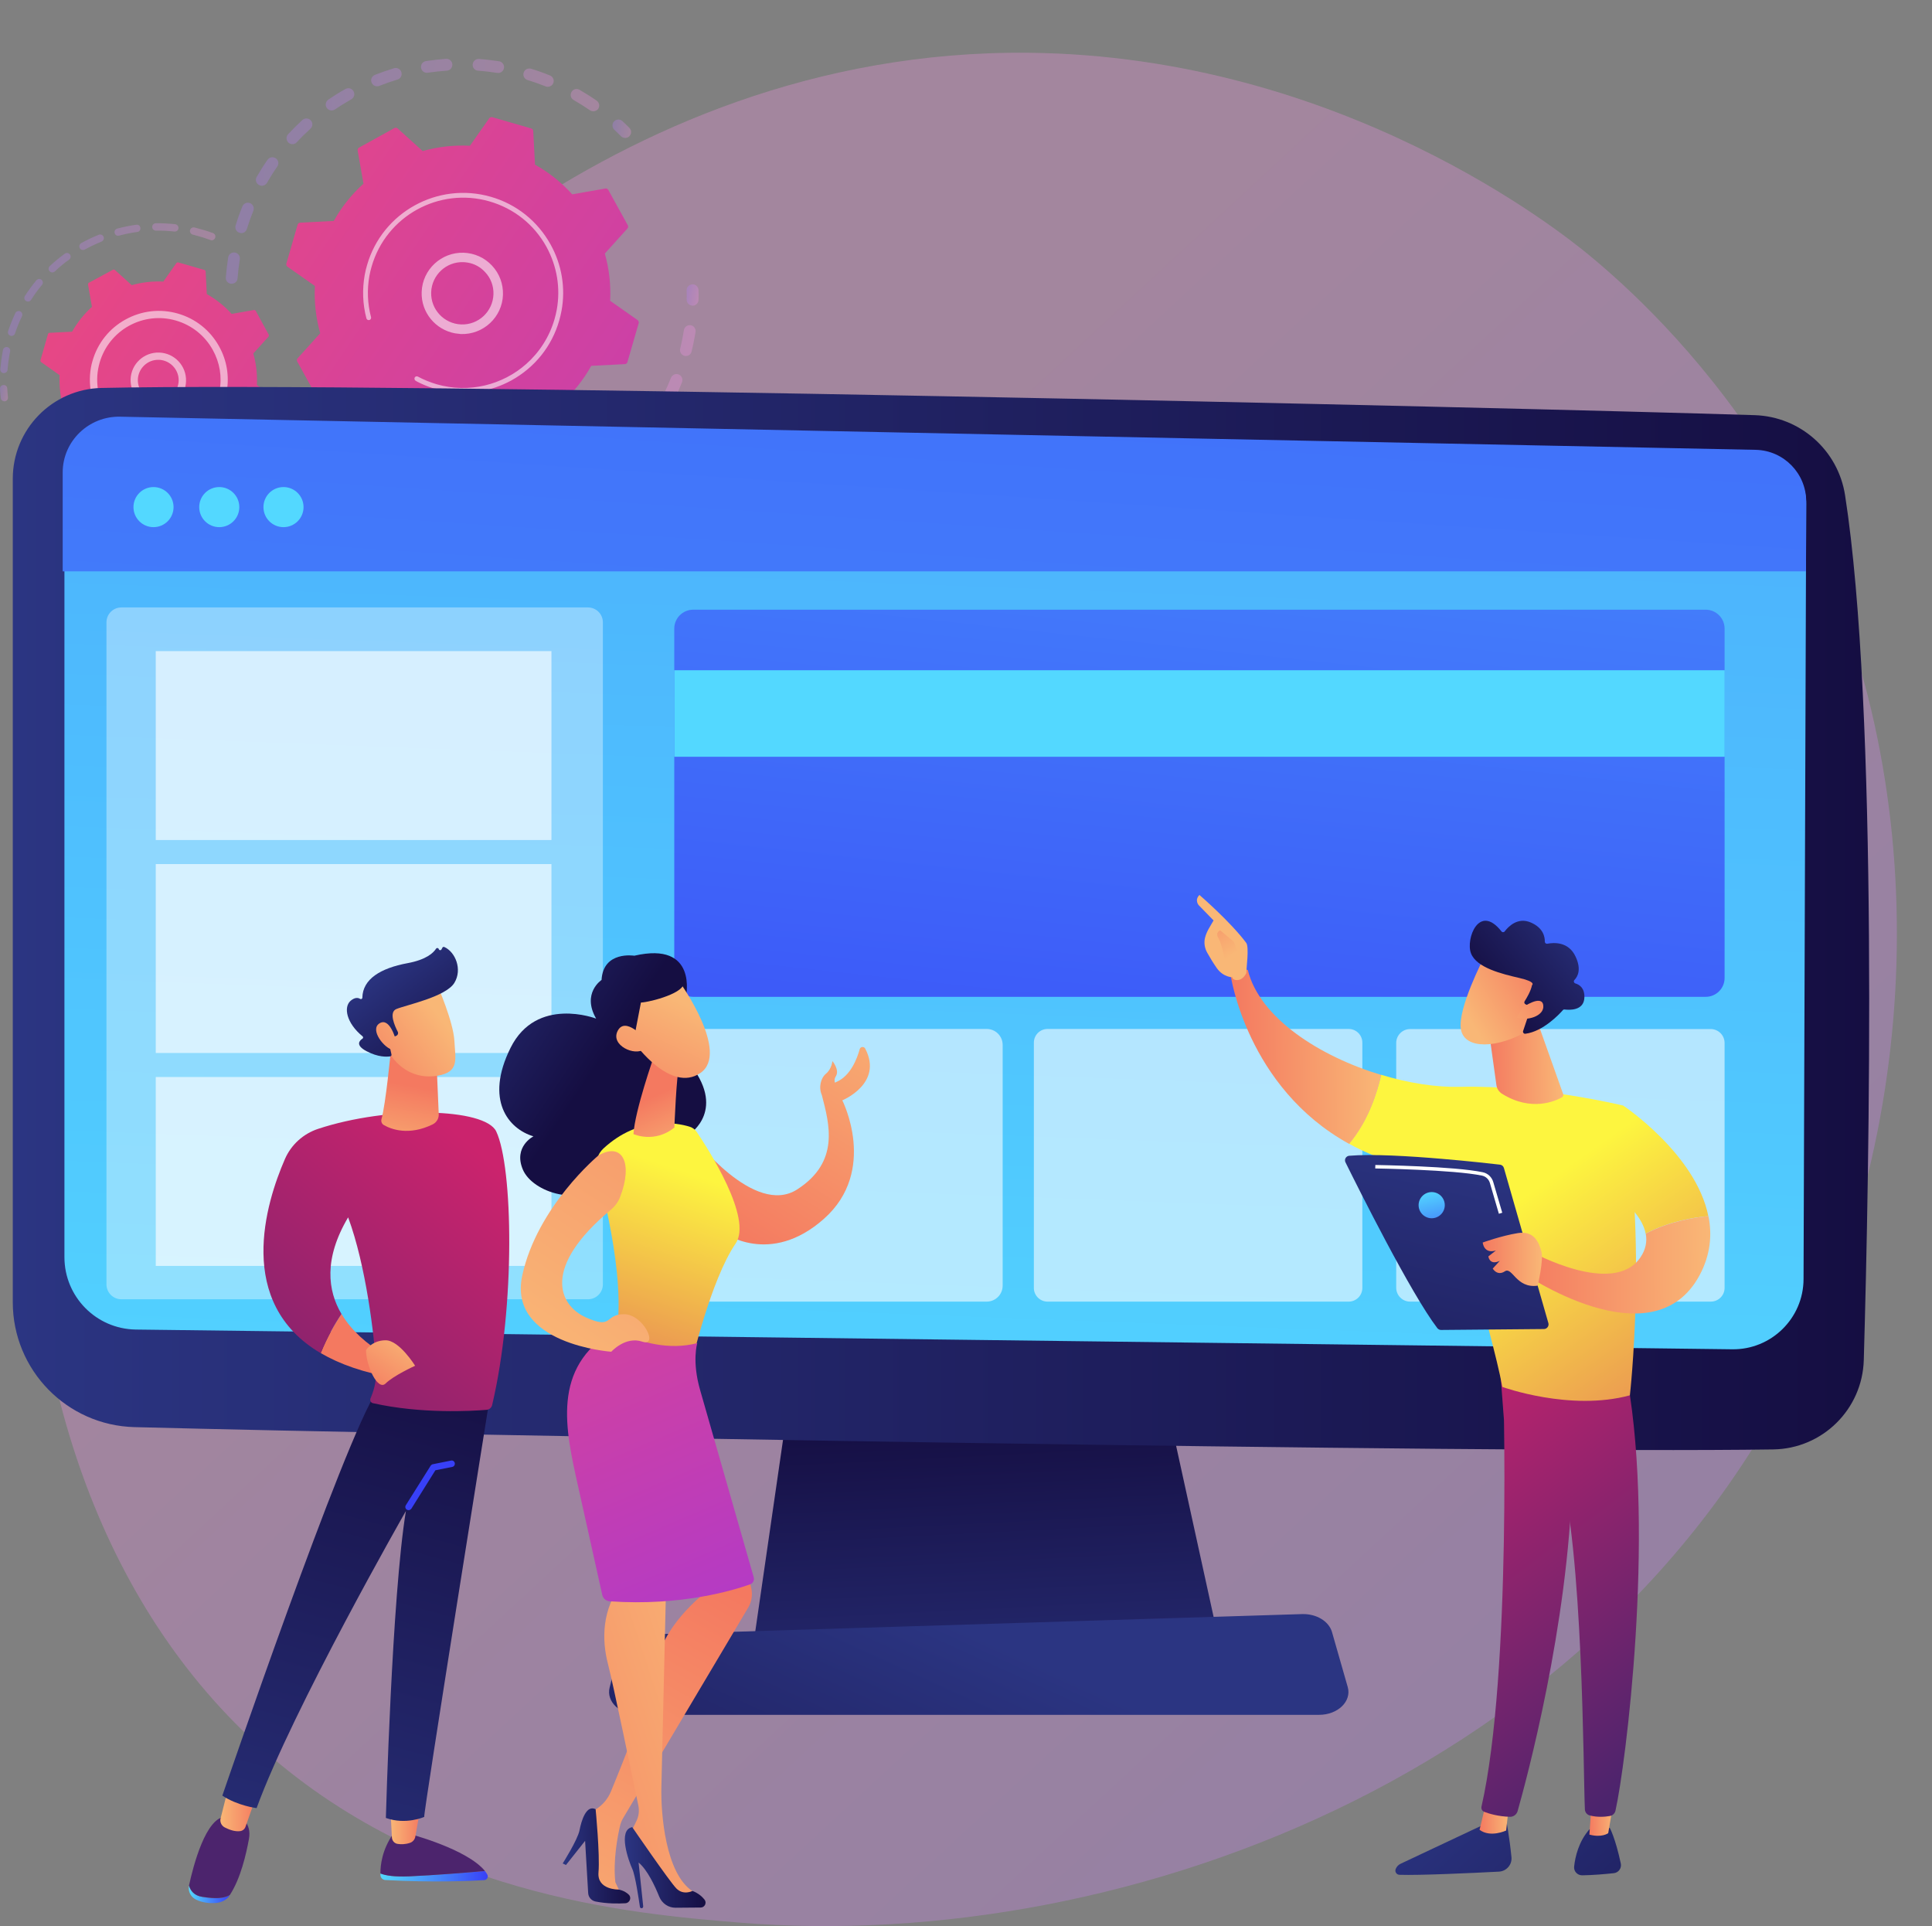 <?xml version="1.0" encoding="utf-8"?>
<!-- Generator: Adobe Illustrator 28.0.0, SVG Export Plug-In . SVG Version: 6.00 Build 0)  -->
<svg version="1.1" id="Camada_1" xmlns="http://www.w3.org/2000/svg" xmlns:xlink="http://www.w3.org/1999/xlink" x="0px" y="0px"
	 viewBox="0 0 1889.1 1883.2" style="enable-background:new 0 0 1889.1 1883.2;" xml:space="preserve">
<rect x="0" y="0" width="1889.1" height="1883.2" fill="#808080" stroke="none"/>
<style type="text/css">
	.st0{display:none;}
	.st1{display:inline;}
	.st2{fill:#FFE10A;}
	.st3{opacity:0.3;fill:url(#SVGID_1_);}
	.st4{opacity:0.3;}
	.st5{fill:url(#SVGID_00000054964726239782381570000006860168784867935139_);}
	.st6{fill:url(#SVGID_00000031913970456005276630000016935530766090774708_);}
	.st7{fill:url(#SVGID_00000000939324333318169290000008659322490089436059_);}
	.st8{fill:url(#SVGID_00000163045463493493319490000015342962792867046031_);}
	.st9{fill:url(#SVGID_00000077288523997864291690000007002787327715784881_);}
	.st10{fill:url(#SVGID_00000064345438704889003900000013560110572903642803_);}
	.st11{opacity:0.56;fill:#FFFFFF;}
	.st12{fill:url(#SVGID_00000021087453408657488700000015521268910841940410_);}
	.st13{fill:url(#SVGID_00000103983643214080477420000000494259972799233669_);}
	.st14{fill:url(#SVGID_00000099625166548044734900000002768699600227371657_);}
	.st15{fill:url(#SVGID_00000018236850860084923060000014315430853206462903_);}
	.st16{fill:url(#SVGID_00000127762119731951539710000000760469177053391279_);}
	.st17{fill:url(#SVGID_00000102529804573817123340000000721858951869495448_);}
	.st18{fill:url(#SVGID_00000047760095883892876810000008633044371711335084_);}
	.st19{fill:url(#SVGID_00000090290310060053149350000002639974751724085182_);}
	.st20{fill:url(#SVGID_00000085250525609525194980000017329222016388802434_);}
	.st21{fill:url(#SVGID_00000021119842528204880220000006810972634635994241_);}
	.st22{opacity:0.36;fill:#FFFFFF;}
	.st23{fill:url(#SVGID_00000137830145122617988870000002809647537126854584_);}
	.st24{opacity:0.57;fill:#FFFFFF;}
	.st25{fill:url(#SVGID_00000099622894098127857300000009746271377358307981_);}
	.st26{fill:url(#SVGID_00000136398227505568711690000011830057371350924465_);}
	.st27{fill:url(#SVGID_00000033355510780109900290000009540353708415044737_);}
	.st28{opacity:0.64;fill:#FFFFFF;}
	.st29{fill:url(#SVGID_00000052076842892973400110000001351569721018081937_);}
	.st30{fill:url(#SVGID_00000182507487743911967960000002642491300604850609_);}
	.st31{fill:url(#SVGID_00000114050507304106646170000015779956468244841385_);}
	.st32{fill:url(#SVGID_00000111898482063794346420000017913980165928786574_);}
	.st33{fill:url(#SVGID_00000078010406284841909220000006819189632020689034_);}
	.st34{fill:url(#SVGID_00000057847601112677609630000004265194706234252441_);}
	.st35{fill:url(#SVGID_00000160191494552236851770000008017064704878546337_);}
	.st36{fill:url(#SVGID_00000135655311699873110190000005650705601672638899_);}
	.st37{fill:url(#SVGID_00000173877097150793896380000012945593557848012459_);}
	.st38{fill:url(#SVGID_00000035514286039740887700000013760634397377921412_);}
	.st39{fill:url(#SVGID_00000098182501508506589720000012435944588260488834_);}
	.st40{fill:url(#SVGID_00000058552336059760914070000001132701281168033720_);}
	.st41{fill:url(#SVGID_00000034811675531819825240000015229200732745701011_);}
	.st42{fill:url(#SVGID_00000007421808672453730160000005410184605898173837_);}
	.st43{fill:url(#SVGID_00000140715817009986535100000003888430951140554382_);}
	.st44{fill:url(#SVGID_00000179647804077716791260000011850038084067889049_);}
	.st45{fill:url(#SVGID_00000103224247014582341870000016996458971387455672_);}
	.st46{fill:url(#SVGID_00000000926585329036659290000016342259015688913838_);}
	.st47{fill:url(#SVGID_00000018219804955065032810000008494320618296737711_);}
	.st48{fill:url(#SVGID_00000018948582638222507060000000551826610132193411_);}
	.st49{fill:url(#SVGID_00000050643794280366787010000005523587062668290484_);}
	.st50{fill:url(#SVGID_00000021835453139105553610000017036187176160352675_);}
	.st51{fill:url(#SVGID_00000000945576747093814410000013447158459601713854_);}
	.st52{fill:url(#SVGID_00000150074816297075236190000013746997344790681791_);}
	.st53{fill:url(#SVGID_00000108287354224369311250000005899416120755432888_);}
	.st54{fill:url(#SVGID_00000003099087165784500480000003119690022189966745_);}
	.st55{fill:url(#SVGID_00000106125705859658322500000004043392617270515642_);}
	.st56{fill:url(#SVGID_00000107560399414333547350000017756934891721134251_);}
	.st57{fill:url(#SVGID_00000008146282664371453370000007007975444462081419_);}
	.st58{fill:url(#SVGID_00000043434402263196359210000008040647934922343088_);}
	.st59{fill:url(#SVGID_00000119118955873807837820000015618187735467128976_);}
	.st60{fill:url(#SVGID_00000113346800437320871680000003125365179891114412_);}
	.st61{fill:url(#SVGID_00000096737329051266594730000004371419835286067094_);}
	.st62{fill:#FFFFFF;}
	.st63{fill:url(#SVGID_00000071541276665440913010000012738996563815191981_);}
	.st64{fill:url(#SVGID_00000080177032780525684510000014058970148319907968_);}
	.st65{fill:url(#SVGID_00000171698480972070455430000008711920226211294350_);}
	.st66{fill:url(#SVGID_00000163762238156491812220000005557790535966788272_);}
	.st67{fill:url(#SVGID_00000099654451678723749140000012502249249080637836_);}
	.st68{fill:url(#SVGID_00000036250449855268585650000003288606278361259420_);}
	.st69{fill:url(#SVGID_00000163056558805565021010000012551086431005651605_);}
	.st70{fill:url(#SVGID_00000130642200132392148260000008133725922657010101_);}
	.st71{fill:url(#SVGID_00000026860304454823281990000007441691055024047783_);}
	.st72{fill:url(#SVGID_00000068659545396310036080000005251641688165128863_);}
	.st73{fill:url(#SVGID_00000057106584674536563890000006188194774095265165_);}
	.st74{fill:url(#SVGID_00000109725909157750408260000004914879910631478461_);}
	.st75{fill:url(#SVGID_00000168091928728513836110000014119448997770140325_);}
	.st76{fill:url(#SVGID_00000031190430962245153640000003921529222500872879_);}
	.st77{fill:url(#SVGID_00000101074322891590703130000010535631043338382999_);}
</style>
<g id="Background" class="st0">
	<g class="st1">
		<rect x="729" y="727.5" class="st2" width="750" height="500"/>
		<polygon class="st2" points="1479,1227.5 729,1227.5 1479,727.5 		"/>
	</g>
</g>
<g id="Designed_by_freepik">
</g>
<g>
	<linearGradient id="SVGID_1_" gradientUnits="userSpaceOnUse" x1="1965.792" y1="2121.273" x2="619.906" y2="668.57">
		<stop  offset="0" style="stop-color:#B37CFF"/>
		<stop  offset="1" style="stop-color:#F895E7"/>
	</linearGradient>
	<path class="st3" d="M1778.2,1293.4c-184.9,432.3-673.1,617.9-1055.6,586.3c-104.4-8.6-314.6-26-478.6-181.2
		c-315.1-298-266.6-920.8,35.1-1287.5c38.8-47.2,307.7-363.6,726.7-359.4c306.7,3.1,522.1,176.4,548.2,198
		c33.1,27.3,106,92.1,171.8,194.9C1880.2,686.1,1893.8,1023.3,1778.2,1293.4z"/>
	<g>
		<g>
			<g class="st4">
				
					<linearGradient id="SVGID_00000105385121530406930780000009848457041907544448_" gradientUnits="userSpaceOnUse" x1="745.095" y1="-373.329" x2="1075.601" y2="-373.329" gradientTransform="matrix(0.984 0.179 -0.179 0.984 -557.922 381.82)">
					<stop  offset="0" style="stop-color:#B37CFF"/>
					<stop  offset="1" style="stop-color:#F895E7"/>
				</linearGradient>
				<path style="fill:url(#SVGID_00000105385121530406930780000009848457041907544448_);" d="M225.5,277.4c-2.9-0.5-5-3.2-4.7-6.1
					c0.5-6.5,1.3-13.1,2.3-19.6c0.5-3.2,3.5-5.3,6.6-4.8c0,0,0.1,0,0.1,0c3.1,0.6,5.2,3.5,4.7,6.6c-1,6.2-1.7,12.4-2.2,18.6
					c-0.2,3.2-3,5.6-6.2,5.3C225.9,277.5,225.7,277.5,225.5,277.4z M234.9,227.8c-0.2,0-0.4-0.1-0.7-0.2c-3.1-0.9-4.8-4.2-3.8-7.2
					c1.9-6.3,4.1-12.5,6.6-18.6c1.2-3,4.6-4.4,7.5-3.2c3,1.2,4.4,4.6,3.2,7.5c-2.3,5.8-4.4,11.7-6.3,17.7
					C240.6,226.7,237.7,228.4,234.9,227.8z M255,181.5c-0.6-0.1-1.3-0.3-1.9-0.7c-2.8-1.6-3.7-5.1-2.1-7.9
					c3.3-5.7,6.8-11.3,10.6-16.7c1.8-2.6,5.4-3.3,8.1-1.4c2.6,1.8,3.3,5.4,1.4,8.1c-3.6,5.1-6.9,10.4-10,15.8
					C259.8,180.9,257.3,182,255,181.5z M284.9,140.9c-1-0.2-2.1-0.7-2.9-1.5c-2.3-2.2-2.5-5.8-0.3-8.2c4.5-4.8,9.2-9.5,14-13.9
					c2.4-2.1,6-2,8.2,0.4c2.2,2.4,2,6-0.4,8.2c-4.6,4.2-9.1,8.6-13.3,13.2C288.8,140.6,286.8,141.2,284.9,140.9z M323.2,107.9
					c-1.5-0.3-2.8-1.1-3.7-2.4c-1.8-2.6-1.1-6.2,1.5-8.1c5.4-3.7,11-7.2,16.8-10.4c2.8-1.6,6.3-0.6,7.9,2.2c1.6,2.8,0.6,6.3-2.2,7.9
					c-5.4,3.1-10.8,6.4-15.9,9.9C326.1,107.9,324.6,108.2,323.2,107.9z M367.7,84.3c-1.9-0.3-3.6-1.6-4.4-3.6
					c-1.2-3,0.3-6.3,3.3-7.5c6.1-2.4,12.4-4.6,18.7-6.5c3.1-0.9,6.3,0.8,7.2,3.9c0.9,3.1-0.8,6.3-3.9,7.2c-6,1.8-11.9,3.9-17.7,6.2
					C369.9,84.4,368.8,84.4,367.7,84.3z M579.1,108.7c-0.8-0.1-1.6-0.5-2.3-0.9c-5.1-3.5-10.5-6.9-15.9-10c-2.8-1.6-3.7-5.1-2.1-7.9
					c1.6-2.8,5.1-3.7,7.9-2.1c5.7,3.3,11.3,6.8,16.7,10.6c2.6,1.8,3.3,5.4,1.5,8.1C583.6,108.2,581.3,109.1,579.1,108.7z
					 M416.4,71.1c-2.4-0.4-4.3-2.3-4.7-4.8c-0.5-3.2,1.7-6.1,4.8-6.6c6.5-1,13.1-1.7,19.6-2.2c3.2-0.2,6,2.2,6.2,5.4
					c0.2,3.2-2.2,6-5.4,6.2c-6.2,0.4-12.5,1.1-18.6,2C417.7,71.2,417,71.2,416.4,71.1z M534.7,84.8c-0.4-0.1-0.8-0.2-1.1-0.3
					c-5.8-2.3-11.7-4.4-17.7-6.2c-3.1-0.9-4.8-4.2-3.9-7.2c0.9-3.1,4.2-4.8,7.2-3.9c6.3,1.9,12.6,4.1,18.6,6.6
					c3,1.2,4.4,4.6,3.2,7.5C540,83.8,537.3,85.2,534.7,84.8z M466.9,69.1c-2.9-0.5-5-3.1-4.7-6.1c0.2-3.2,3-5.6,6.2-5.4
					c6.5,0.5,13.1,1.3,19.6,2.3c0,0,0.1,0,0.1,0c3.1,0.6,5.2,3.5,4.7,6.6c-0.5,3.2-3.5,5.3-6.6,4.8c-6.2-1-12.4-1.7-18.6-2.2
					C467.3,69.1,467.1,69.1,466.9,69.1z"/>
				
					<linearGradient id="SVGID_00000175307728969473188010000005571728947529693590_" gradientUnits="userSpaceOnUse" x1="1091.669" y1="-460.395" x2="1110.972" y2="-460.395" gradientTransform="matrix(0.984 0.179 -0.179 0.984 -557.922 381.82)">
					<stop  offset="0" style="stop-color:#B37CFF"/>
					<stop  offset="1" style="stop-color:#F895E7"/>
				</linearGradient>
				<path style="fill:url(#SVGID_00000175307728969473188010000005571728947529693590_);" d="M610.3,134.8c-1.1-0.2-2.2-0.7-3.1-1.6
					c-2.1-2.1-4.3-4.2-6.5-6.3c-2.3-2.2-2.5-5.8-0.3-8.2c2.2-2.3,5.8-2.5,8.2-0.3c2.3,2.1,4.6,4.4,6.8,6.6c2.3,2.3,2.3,5.9,0,8.2
					C614.1,134.6,612.1,135.1,610.3,134.8z"/>
			</g>
			<g class="st4">
				
					<linearGradient id="SVGID_00000070119035569768607520000013202908703119122604_" gradientUnits="userSpaceOnUse" x1="1191.869" y1="-312.899" x2="1205.115" y2="-312.899" gradientTransform="matrix(0.984 0.179 -0.179 0.984 -557.922 381.82)">
					<stop  offset="0" style="stop-color:#B37CFF"/>
					<stop  offset="1" style="stop-color:#F895E7"/>
				</linearGradient>
				<path style="fill:url(#SVGID_00000070119035569768607520000013202908703119122604_);" d="M676.2,298.7c-2.8-0.5-4.8-2.9-4.8-5.8
					c0.1-3,0.1-6,0-9c-0.1-3.2,2.5-5.8,5.7-5.9c3.2-0.1,5.8,2.5,5.9,5.7c0.1,3.2,0.1,6.4,0,9.5c-0.1,3.2-2.7,5.7-5.9,5.7
					C676.8,298.8,676.5,298.8,676.2,298.7z"/>
				
					<linearGradient id="SVGID_00000157270879257947819710000005835252954350043014_" gradientUnits="userSpaceOnUse" x1="867.518" y1="-162.224" x2="1207.948" y2="-162.224" gradientTransform="matrix(0.984 0.179 -0.179 0.984 -557.922 381.82)">
					<stop  offset="0" style="stop-color:#B37CFF"/>
					<stop  offset="1" style="stop-color:#F895E7"/>
				</linearGradient>
				<path style="fill:url(#SVGID_00000157270879257947819710000005835252954350043014_);" d="M410.4,516.2c-2.6-0.5-5.2-1-7.9-1.6
					c-3.1-0.7-5.1-3.8-4.4-6.9c0.7-3.1,3.8-5.1,6.9-4.4c6.1,1.3,12.2,2.4,18.2,3.2c3.2,0.4,5.4,3.3,5,6.5c-0.4,3.2-3.3,5.4-6.5,5
					C418,517.5,414.2,516.9,410.4,516.2z M373.2,506.2c-0.3-0.1-0.6-0.1-1-0.3c-6.1-2.2-12.1-4.7-18-7.4c-2.9-1.3-4.2-4.8-2.8-7.7
					c1.3-2.9,4.8-4.2,7.7-2.8c5.6,2.6,11.3,4.9,17.1,7c3,1.1,4.6,4.4,3.5,7.4C378.7,505.1,375.9,506.7,373.2,506.2z M452.1,519.9
					c-2.7-0.5-4.7-2.8-4.8-5.7c0-3.2,2.6-5.8,5.8-5.8c6.1,0,12.3-0.3,18.4-0.9c3.2-0.3,6,2.1,6.3,5.2c0.3,3.2-2.1,6-5.2,6.3
					c-6.4,0.6-13,0.9-19.4,0.9C452.8,520,452.5,519.9,452.1,519.9z M328.6,484.1c-0.7-0.1-1.4-0.4-2.1-0.8
					c-5.4-3.5-10.8-7.3-15.9-11.2c-2.5-1.9-3-5.6-1.1-8.1c2-2.5,5.6-3,8.1-1.1c4.9,3.7,9.9,7.3,15.1,10.6c2.7,1.7,3.5,5.3,1.7,8
					C333.2,483.6,330.9,484.5,328.6,484.1z M501.4,514.1c-2.2-0.4-4.1-2.1-4.6-4.4c-0.7-3.1,1.2-6.2,4.3-7c6-1.4,11.9-3,17.8-4.9
					c3-1,6.3,0.7,7.3,3.7c1,3-0.7,6.3-3.7,7.3c-6.2,2-12.5,3.7-18.7,5.2C503,514.2,502.2,514.2,501.4,514.1z M548.3,497.6
					c-1.8-0.3-3.4-1.5-4.2-3.2c-1.4-2.9-0.2-6.3,2.7-7.7c5.5-2.7,11-5.6,16.3-8.7c2.8-1.6,6.3-0.7,7.9,2.1c1.6,2.8,0.7,6.3-2.1,7.9
					c-5.6,3.3-11.3,6.3-17.1,9.1C550.7,497.7,549.4,497.8,548.3,497.6z M590.4,471.3c-1.3-0.2-2.6-1-3.5-2.1c-2-2.5-1.6-6.2,1-8.1
					c4.8-3.8,9.5-7.9,14-12c2.3-2.2,6-2.1,8.2,0.3c2.2,2.3,2.1,6-0.3,8.2c-4.7,4.4-9.7,8.7-14.7,12.7
					C593.7,471.2,592,471.6,590.4,471.3z M625.8,436.4c-0.9-0.2-1.8-0.6-2.6-1.2c-2.5-2-2.9-5.7-0.8-8.2c3.9-4.8,7.6-9.7,11-14.8
					c1.8-2.6,5.4-3.3,8.1-1.5c2.6,1.8,3.3,5.4,1.5,8.1c-3.6,5.3-7.5,10.6-11.6,15.6C630,436.1,627.8,436.8,625.8,436.4z
					 M652.7,394.6c-0.5-0.1-1-0.3-1.5-0.5c-2.9-1.4-4-4.9-2.6-7.8c2.7-5.5,5.2-11.2,7.5-16.9c1.2-3,4.5-4.4,7.5-3.3
					c3,1.2,4.4,4.5,3.3,7.5c-2.4,6-5,12-7.9,17.8C657.7,393.8,655.2,395.1,652.7,394.6z M669.7,348c-0.1,0-0.2,0-0.4-0.1
					c-3.1-0.8-5-3.9-4.2-7c1.1-4.4,2-8.9,2.8-13.3c0.3-1.6,0.6-3.2,0.8-4.8c0.5-3.2,3.5-5.3,6.6-4.8c3.2,0.4,5.3,3.5,4.8,6.6
					c-0.3,1.7-0.6,3.4-0.9,5.1c-0.8,4.7-1.9,9.4-3,14C675.6,346.6,672.7,348.5,669.7,348z"/>
				
					<linearGradient id="SVGID_00000028299523507048353660000014392859468165434252_" gradientUnits="userSpaceOnUse" x1="833.583" y1="-90.455" x2="852.64" y2="-90.455" gradientTransform="matrix(0.984 0.179 -0.179 0.984 -557.922 381.82)">
					<stop  offset="0" style="stop-color:#B37CFF"/>
					<stop  offset="1" style="stop-color:#F895E7"/>
				</linearGradient>
				<path style="fill:url(#SVGID_00000028299523507048353660000014392859468165434252_);" d="M289.9,452.7c-1.1-0.2-2.2-0.8-3.1-1.6
					c-2.2-2.2-4.4-4.6-6.5-6.9c-2.2-2.4-2-6,0.4-8.2c2.4-2.2,6-2,8.2,0.4c2,2.2,4.1,4.4,6.2,6.6c2.2,2.3,2.2,5.9-0.1,8.2
					C293.7,452.5,291.7,453,289.9,452.7z"/>
			</g>
			<g>
				
					<linearGradient id="SVGID_00000166653081855331878810000016964495093301383609_" gradientUnits="userSpaceOnUse" x1="1761.312" y1="70.278" x2="546.979" y2="-462.843" gradientTransform="matrix(0.984 0.179 -0.179 0.984 -557.922 381.82)">
					<stop  offset="0" style="stop-color:#A737D5"/>
					<stop  offset="1" style="stop-color:#EF497A"/>
				</linearGradient>
				<path style="fill:url(#SVGID_00000166653081855331878810000016964495093301383609_);" d="M309.7,388c0.6,1,1.7,1.6,2.8,1.4
					l32.5-5.7c10.3,11.4,22.5,21.3,36.4,29l1.7,32.9c0.1,1.2,0.8,2.1,2,2.5l38,11c1.1,0.3,2.3-0.1,3-1l18.9-26.9
					c15.8,0.8,31.4-1,46.2-5.2l24.5,22.1c0.9,0.8,2.1,0.9,3.1,0.4l34.6-19.1c1-0.6,1.6-1.7,1.4-2.8l-5.7-32.5
					c11.4-10.3,21.3-22.5,29-36.4l32.9-1.7c1.2-0.1,2.1-0.8,2.5-2l11-38c0.3-1.1-0.1-2.3-1-3l-26.9-18.9c0.8-15.8-1-31.4-5.2-46.2
					l22.1-24.5c0.8-0.9,0.9-2.1,0.4-3.1l-19.1-34.6c-0.6-1-1.7-1.6-2.8-1.4l-32.5,5.7c-10.3-11.4-22.5-21.3-36.4-29l-1.7-32.9
					c-0.1-1.2-0.8-2.1-2-2.5l-38-11c-1.1-0.3-2.3,0.1-3,1l-18.9,26.9c-15.8-0.8-31.4,1-46.2,5.2l-24.5-22.1
					c-0.9-0.8-2.1-0.9-3.1-0.4l-34.6,19.1c-1,0.6-1.6,1.7-1.4,2.8l5.7,32.5c-11.4,10.3-21.3,22.5-29,36.4l-32.9,1.7
					c-1.2,0.1-2.1,0.8-2.5,2l-11,38c-0.3,1.1,0.1,2.3,1,3l26.9,18.9c-0.8,15.8,1,31.4,5.2,46.2l-22.1,24.5c-0.8,0.9-0.9,2.1-0.4,3.1
					L309.7,388z"/>
				<path class="st11" d="M444.9,325.9c-19.1-3.5-33.3-20.5-32.6-40.4c0.7-21.9,19.2-39.1,41.1-38.4c10.6,0.4,20.4,4.8,27.7,12.6
					c7.3,7.8,11,17.9,10.7,28.5c-0.7,21.9-19.2,39.1-41.1,38.4C448.8,326.4,446.8,326.2,444.9,325.9z M457.6,256.8
					c-1.5-0.3-3-0.4-4.5-0.5c-16.8-0.6-30.9,12.6-31.5,29.4c-0.6,16.8,12.6,30.9,29.4,31.5c16.8,0.6,30.9-12.6,31.5-29.4
					c0.3-8.1-2.6-15.9-8.2-21.8C469.8,261.1,464,257.9,457.6,256.8z"/>
				<path class="st11" d="M435.5,382.5c-3.3-0.6-6.5-1.4-9.8-2.3l0,0c-1-0.3-2-0.6-3-0.9c-5-1.6-9.8-3.6-14.5-6
					c-0.1,0-0.1-0.1-0.2-0.1c-0.2-0.1-0.4-0.2-0.5-0.3c-0.3-0.2-0.7-0.4-1-0.6c-0.9-0.5-1.4-1.5-1.2-2.5c0-0.2,0.1-0.5,0.2-0.7
					c0.6-1.1,2-1.5,3.1-0.9c5.8,3.1,12,5.6,18.4,7.5c31.7,9.1,64.4,0.6,87.4-19.7c12.8-11.3,22.7-26.3,27.8-43.9
					c0.9-3.1,1.6-6.2,2.2-9.3c3.8-21,0.3-42.5-10.1-61.5c-12-21.8-31.8-37.5-55.7-44.4c-49.3-14.2-101,14.3-115.2,63.6
					c-0.9,3-1.6,6.1-2.2,9.2c-2.4,13.4-1.9,27.2,1.6,40.4c0.1,0.3,0.1,0.7,0,1c-0.2,0.9-0.8,1.6-1.7,1.8c-1.2,0.3-2.5-0.4-2.8-1.6
					c-3.7-13.8-4.2-28.3-1.7-42.4c0.6-3.2,1.3-6.5,2.3-9.7c14.9-51.8,69.2-81.7,121-66.8c25.1,7.2,45.8,23.8,58.5,46.7
					c11,19.9,14.7,42.5,10.7,64.5c-0.6,3.3-1.4,6.5-2.3,9.8c-7.2,25.1-23.8,45.8-46.7,58.5C480.1,382.8,457.5,386.5,435.5,382.5z"/>
			</g>
		</g>
		<g>
			<g class="st4">
				
					<linearGradient id="SVGID_00000049904690106844301330000012253287465648929415_" gradientUnits="userSpaceOnUse" x1="548.497" y1="-98.036" x2="557.918" y2="-98.036" gradientTransform="matrix(0.984 0.179 -0.179 0.984 -557.922 381.82)">
					<stop  offset="0" style="stop-color:#B37CFF"/>
					<stop  offset="1" style="stop-color:#F895E7"/>
				</linearGradient>
				<path style="fill:url(#SVGID_00000049904690106844301330000012253287465648929415_);" d="M3.6,392.3c-1.5-0.3-2.7-1.5-2.9-3.1
					c-0.3-3-0.6-6.1-0.7-9.1c-0.1-2,1.4-3.6,3.4-3.7c2-0.1,3.6,1.4,3.7,3.4c0.1,2.9,0.4,5.8,0.7,8.7c0.2,2-1.2,3.7-3.2,3.9
					C4.3,392.4,3.9,392.4,3.6,392.3z"/>
				
					<linearGradient id="SVGID_00000137825244596321688000000010732882058488906386_" gradientUnits="userSpaceOnUse" x1="544.682" y1="-203.875" x2="729.315" y2="-203.875" gradientTransform="matrix(0.984 0.179 -0.179 0.984 -557.922 381.82)">
					<stop  offset="0" style="stop-color:#B37CFF"/>
					<stop  offset="1" style="stop-color:#F895E7"/>
				</linearGradient>
				<path style="fill:url(#SVGID_00000137825244596321688000000010732882058488906386_);" d="M3.2,364.8c-1.8-0.3-3.1-2-2.9-3.8
					c0.4-5.2,1.1-10.5,2-15.6c0.2-1.1,0.4-2.2,0.6-3.3c0.4-1.9,2.4-3.1,4.2-2.8c1.9,0.4,3.2,2.3,2.8,4.2c-0.2,1-0.4,2.1-0.6,3.1
					c-0.9,4.9-1.5,9.9-1.9,14.9c-0.2,2-1.9,3.4-3.8,3.3C3.5,364.8,3.4,364.8,3.2,364.8z M10.7,328.4c-0.2,0-0.3-0.1-0.5-0.1
					c-1.9-0.6-2.9-2.7-2.3-4.5c2-6,4.4-12,7.1-17.7c0.9-1.8,3-2.5,4.8-1.7c1.8,0.9,2.5,3,1.7,4.8c-2.6,5.4-4.9,11.1-6.8,16.8
					C14.1,327.7,12.4,328.7,10.7,328.4z M26.7,294.8c-0.4-0.1-0.9-0.3-1.3-0.5c-1.7-1.1-2.1-3.3-1.1-4.9c3.4-5.3,7.2-10.5,11.3-15.4
					c1.3-1.5,3.5-1.7,5-0.5c1.5,1.3,1.7,3.5,0.5,5c-3.9,4.6-7.5,9.6-10.7,14.7C29.5,294.5,28.1,295.1,26.7,294.8z M50.5,266.3
					c-0.7-0.1-1.4-0.5-2-1.1c-1.4-1.4-1.3-3.7,0.2-5.1c4.6-4.3,9.6-8.4,14.7-12.1c1.6-1.2,3.8-0.8,5,0.8c1.2,1.6,0.8,3.8-0.8,5
					c-4.9,3.5-9.6,7.4-14,11.6C52.7,266.2,51.5,266.5,50.5,266.3z M80.5,244.4c-1-0.2-1.9-0.8-2.5-1.8c-1-1.7-0.3-3.9,1.4-4.9
					c5.5-3.1,11.3-5.8,17.2-8.2c1.8-0.7,3.9,0.1,4.7,2c0.7,1.8-0.1,3.9-2,4.7c-5.6,2.3-11.1,4.9-16.4,7.8
					C82.1,244.4,81.3,244.5,80.5,244.4z M114.9,230.5c-1.3-0.2-2.4-1.2-2.8-2.6c-0.5-1.9,0.6-3.9,2.5-4.4c6.1-1.6,12.4-2.9,18.7-3.8
					c2-0.3,3.8,1.1,4,3.1c0.3,2-1.1,3.8-3.1,4c-6,0.8-12,2-17.8,3.6C116,230.5,115.4,230.6,114.9,230.5z M151.7,225.4
					c-1.7-0.3-2.9-1.7-2.9-3.5c0-2,1.6-3.6,3.5-3.6c6.3-0.1,12.7,0.2,19,0.9c2,0.3,3.4,2,3.2,4c-0.2,2-2,3.4-3.9,3.2
					c-6-0.7-12.1-1-18.1-0.9C152.2,225.4,151.9,225.4,151.7,225.4z M206.5,234.9c-0.2,0-0.4-0.1-0.6-0.2c-4.9-1.8-10-3.4-15.1-4.7
					c-0.8-0.2-1.5-0.4-2.3-0.6c-1.9-0.5-3.1-2.4-2.7-4.3c0.5-1.9,2.4-3.2,4.3-2.7c0.8,0.2,1.6,0.4,2.4,0.6c5.4,1.4,10.7,3,15.8,4.9
					c1.9,0.7,2.8,2.7,2.1,4.6C209.8,234.2,208.1,235.2,206.5,234.9z"/>
			</g>
			<g class="st4">
				
					<linearGradient id="SVGID_00000124140808663622692800000008175030793773303686_" gradientUnits="userSpaceOnUse" x1="627.09" y1="-26.877" x2="837.826" y2="-26.877" gradientTransform="matrix(0.984 0.179 -0.179 0.984 -557.922 381.82)">
					<stop  offset="0" style="stop-color:#B37CFF"/>
					<stop  offset="1" style="stop-color:#F895E7"/>
				</linearGradient>
				<path style="fill:url(#SVGID_00000124140808663622692800000008175030793773303686_);" d="M128.9,525.3c-1.9-0.3-3.2-2.2-2.9-4.1
					c0.3-1.9,2.2-3.3,4.1-2.9c5.9,1,11.8,1.6,17.8,1.9c2,0.1,3.5,1.8,3.4,3.7c-0.1,2-1.8,3.5-3.7,3.4
					C141.3,527,135.1,526.4,128.9,525.3C128.9,525.3,128.9,525.3,128.9,525.3z M111,521.2c-0.1,0-0.3-0.1-0.4-0.1
					c-6-1.8-11.9-3.9-17.6-6.4c-1.8-0.8-2.7-2.9-1.9-4.7c0.8-1.8,2.9-2.6,4.7-1.9c5.5,2.4,11.1,4.4,16.8,6.1c1.9,0.6,3,2.5,2.4,4.4
					C114.6,520.5,112.8,521.5,111,521.2z M165.4,527c-1.6-0.3-2.8-1.6-2.9-3.2c-0.2-2,1.3-3.7,3.3-3.8c5.9-0.5,11.9-1.3,17.7-2.5
					c1.9-0.4,3.8,0.9,4.2,2.8c0.4,1.9-0.9,3.8-2.8,4.2c-6.1,1.2-12.3,2.1-18.6,2.6C166,527.1,165.7,527,165.4,527z M77.5,506.7
					c-0.4-0.1-0.8-0.2-1.2-0.4c-5.4-3.1-10.6-6.7-15.6-10.4c-1.6-1.2-1.9-3.4-0.7-5c1.2-1.6,3.4-1.9,5-0.7c4.7,3.6,9.7,7,14.8,10
					c1.7,1,2.3,3.2,1.3,4.9C80.4,506.3,78.9,507,77.5,506.7z M201.2,519.8c-1.2-0.2-2.3-1.1-2.8-2.4c-0.6-1.9,0.4-3.9,2.3-4.5
					c5.6-1.9,11.2-4.1,16.6-6.6c1.8-0.8,3.9-0.1,4.8,1.7c0.8,1.8,0.1,3.9-1.7,4.8c-5.6,2.7-11.5,5-17.4,7
					C202.4,519.9,201.8,519.9,201.2,519.8z M234.3,504.2c-1-0.2-1.8-0.7-2.4-1.6c-1.1-1.7-0.6-3.9,1.1-4.9c5-3.2,9.9-6.7,14.5-10.4
					c1.5-1.2,3.8-1,5,0.5c1.2,1.5,1,3.8-0.5,5c-4.8,3.9-10,7.6-15.2,10.9C236,504.2,235.1,504.3,234.3,504.2z M262.6,481.1
					c-0.7-0.1-1.3-0.4-1.8-0.9c-1.4-1.4-1.5-3.6-0.1-5.1c4.1-4.3,8-8.9,11.6-13.6c1.2-1.6,3.4-1.9,5-0.7c1.6,1.2,1.9,3.4,0.7,5
					c-3.7,5-7.8,9.8-12.2,14.3C265,481,263.8,481.3,262.6,481.1z"/>
				
					<linearGradient id="SVGID_00000047762422761292398270000011995413575691878583_" gradientUnits="userSpaceOnUse" x1="603.923" y1="-13.688" x2="618.336" y2="-13.688" gradientTransform="matrix(0.984 0.179 -0.179 0.984 -557.922 381.82)">
					<stop  offset="0" style="stop-color:#B37CFF"/>
					<stop  offset="1" style="stop-color:#F895E7"/>
				</linearGradient>
				<path style="fill:url(#SVGID_00000047762422761292398270000011995413575691878583_);" d="M48.3,484.4c-0.7-0.1-1.3-0.4-1.9-1
					c-2.2-2.1-4.3-4.4-6.3-6.6c-1.3-1.5-1.2-3.7,0.2-5.1c1.5-1.3,3.7-1.2,5.1,0.2c1.9,2.1,4,4.2,6.1,6.3c1.4,1.4,1.4,3.6,0.1,5.1
					C50.6,484.3,49.4,484.6,48.3,484.4z"/>
			</g>
			<g>
				
					<linearGradient id="SVGID_00000130634054604518841550000004458447781441318018_" gradientUnits="userSpaceOnUse" x1="1666.045" y1="286.97" x2="451.712" y2="-246.151" gradientTransform="matrix(0.984 0.179 -0.179 0.984 -557.922 381.82)">
					<stop  offset="0" style="stop-color:#A737D5"/>
					<stop  offset="1" style="stop-color:#EF497A"/>
				</linearGradient>
				<path style="fill:url(#SVGID_00000130634054604518841550000004458447781441318018_);" d="M59.5,439.5c0.4,0.7,1.1,1,1.9,0.9
					l21.7-3.8c6.9,7.6,15.1,14.2,24.3,19.4l1.1,22c0,0.8,0.6,1.4,1.3,1.6l25.4,7.3c0.7,0.2,1.5-0.1,2-0.7l12.7-18
					c10.6,0.5,21-0.7,30.9-3.5l16.4,14.8c0.6,0.5,1.4,0.6,2.1,0.2l23.2-12.8c0.7-0.4,1-1.1,0.9-1.9l-3.8-21.7
					c7.6-6.9,14.2-15.1,19.4-24.3l22-1.1c0.8,0,1.4-0.6,1.6-1.3l7.3-25.4c0.2-0.7-0.1-1.5-0.7-2l-18-12.7c0.5-10.6-0.7-21-3.5-30.9
					l14.8-16.4c0.5-0.6,0.6-1.4,0.2-2.1L250.1,304c-0.4-0.7-1.1-1-1.9-0.9l-21.7,3.8c-6.9-7.6-15.1-14.2-24.3-19.4l-1.1-22
					c0-0.8-0.6-1.4-1.3-1.6l-25.4-7.3c-0.7-0.2-1.5,0.1-2,0.7l-12.7,18c-10.6-0.5-21,0.7-30.9,3.5l-16.4-14.8
					c-0.6-0.5-1.4-0.6-2.1-0.2L87,276.4c-0.7,0.4-1,1.1-0.9,1.9l3.8,21.7c-7.6,6.9-14.2,15.1-19.4,24.3l-22,1.1
					c-0.8,0-1.4,0.6-1.6,1.3l-7.3,25.4c-0.2,0.7,0.1,1.5,0.7,2l18,12.7c-0.5,10.6,0.7,21,3.5,30.9l-14.8,16.4
					c-0.5,0.6-0.6,1.4-0.2,2.1L59.5,439.5z"/>
				<path class="st11" d="M149.9,398.3c-5.7-1-10.9-3.8-14.9-8.1c-4.9-5.3-7.5-12.2-7.3-19.4c0.5-14.9,13-26.6,28-26.1
					c14.9,0.5,26.7,13,26.2,28c-0.2,7.2-3.3,13.9-8.6,18.9c-5.3,4.9-12.2,7.5-19.4,7.3C152.5,398.7,151.2,398.6,149.9,398.3z
					 M158.3,352.1c-0.9-0.2-1.9-0.3-2.9-0.3c-11-0.4-20.2,8.3-20.6,19.2c-0.2,5.3,1.7,10.4,5.4,14.3c3.6,3.9,8.6,6.1,13.9,6.3l0,0
					c5.3,0.2,10.4-1.7,14.3-5.4c3.9-3.6,6.1-8.6,6.3-13.9C175,362.4,167.9,353.9,158.3,352.1z"/>
				<path class="st11" d="M143.2,437.8c-2.2-0.4-4.5-0.9-6.7-1.6c-4.4-1.3-8.7-3-12.7-5.1c-0.2-0.1-0.4-0.2-0.5-0.3
					c-1.4-0.8-2.1-2.3-1.8-3.8c0.1-0.4,0.2-0.7,0.4-1.1c0.9-1.7,3.1-2.4,4.8-1.5c3.8,2,7.8,3.6,11.9,4.8l0,0
					c0.2,0.1,0.5,0.1,0.7,0.2c9.8,2.7,19.9,2.9,29.5,0.7c5.2-1.2,10.3-3.1,15.2-5.7c0,0,0.1,0,0.1-0.1c0.1-0.1,0.2-0.1,0.4-0.2
					c14.1-7.8,24.3-20.6,28.8-36.1c0.6-2,1-4,1.4-6c2.5-13.6,0.2-27.5-6.6-39.8c-7.8-14.1-20.6-24.3-36.1-28.8
					c-15.5-4.5-31.7-2.6-45.8,5.1c-14.1,7.8-24.3,20.6-28.8,36.1c-0.6,2-1,4-1.4,6c-1.6,8.7-1.2,17.6,1,26.1
					c0.1,0.5,0.2,1.1,0.1,1.6c-0.2,1.3-1.2,2.5-2.6,2.8c-1.9,0.5-3.9-0.6-4.4-2.5c-2.5-9.5-2.9-19.5-1.2-29.2
					c0.4-2.2,0.9-4.5,1.6-6.7c5-17.3,16.4-31.6,32.2-40.3c15.8-8.7,34-10.8,51.3-5.8c17.3,5,31.6,16.4,40.3,32.2
					c7.6,13.7,10.1,29.3,7.3,44.5c-0.4,2.3-0.9,4.5-1.6,6.8C210.4,423.6,176.8,443.9,143.2,437.8z"/>
			</g>
		</g>
	</g>
	<g>
		
			<linearGradient id="SVGID_00000055683406422433781120000010632630596286878615_" gradientUnits="userSpaceOnUse" x1="971.709" y1="1747.167" x2="953.244" y2="1381.559">
			<stop  offset="0" style="stop-color:#2B3582"/>
			<stop  offset="1" style="stop-color:#150E42"/>
		</linearGradient>
		<polygon style="fill:url(#SVGID_00000055683406422433781120000010632630596286878615_);" points="776.3,1334.2 737.1,1604.7 
			1191.9,1604.7 1132.6,1334.2 		"/>
		
			<linearGradient id="SVGID_00000023281812324417041450000011437482278994391997_" gradientUnits="userSpaceOnUse" x1="12.466" y1="898.026" x2="1827.634" y2="898.026">
			<stop  offset="0" style="stop-color:#2B3582"/>
			<stop  offset="1" style="stop-color:#150E42"/>
		</linearGradient>
		<path style="fill:url(#SVGID_00000023281812324417041450000011437482278994391997_);" d="M12.5,468.1v805.1
			c0,66.2,52.8,120.4,119,122.1c294.1,7.6,1322.5,26,1602.4,21.8c48.1-0.7,87.1-39.2,88.5-87.3c5.4-187,14.2-636.8-18.3-845.6
			c-6.8-44-43.9-76.9-88.4-78.3C1469.3,398.1,379,373.1,99.3,379.3C51,380.4,12.5,419.8,12.5,468.1z"/>
		
			<linearGradient id="SVGID_00000056416966761847969980000006140834396114788483_" gradientUnits="userSpaceOnUse" x1="886.499" y1="1567.602" x2="1056.518" y2="-2948.099">
			<stop  offset="0" style="stop-color:#53D8FF"/>
			<stop  offset="1" style="stop-color:#3840F7"/>
		</linearGradient>
		<path style="fill:url(#SVGID_00000056416966761847969980000006140834396114788483_);" d="M63,464.2v764.9
			c0,38.7,31,70.2,69.7,70.8l1560.9,19.3c38.3,0.6,69.8-30.3,69.9-68.6l2.6-758c0.1-27.4-21.7-49.9-49.1-50.5L118.9,409.6
			C88.2,408.9,63,433.5,63,464.2z"/>
		
			<linearGradient id="SVGID_00000064338348427885952830000001387095556880124085_" gradientUnits="userSpaceOnUse" x1="975.018" y1="1607.288" x2="757.908" y2="2083.984">
			<stop  offset="0" style="stop-color:#2B3582"/>
			<stop  offset="1" style="stop-color:#150E42"/>
		</linearGradient>
		<path style="fill:url(#SVGID_00000064338348427885952830000001387095556880124085_);" d="M1289.8,1676.6H624.3
			c-18.1,0-31.7-12.9-28.2-26.7l8.5-33.8c2.6-10.2,13.7-17.6,27-18l641.6-20c13.9-0.4,26.1,6.9,29.2,17.5l15.4,53.8
			C1321.8,1663.3,1308.2,1676.6,1289.8,1676.6z"/>
		
			<linearGradient id="SVGID_00000146457938181299058830000018240051561426012055_" gradientUnits="userSpaceOnUse" x1="712.779" y1="3512.938" x2="1025.61" y2="-1165.964">
			<stop  offset="0" style="stop-color:#53D8FF"/>
			<stop  offset="1" style="stop-color:#3840F7"/>
		</linearGradient>
		<path style="fill:url(#SVGID_00000146457938181299058830000018240051561426012055_);" d="M1765.9,558.6l0.2-68.1
			c0.1-27.4-21.7-50-49.2-50.7L117.6,407.4c-30.7-0.7-56.3,23.8-56.3,54.5v96.7H1765.9z"/>
		<path class="st22" d="M574.9,1270.3H118.7c-8.1,0-14.6-6.5-14.6-14.6V608.5c0-8.1,6.5-14.6,14.6-14.6h456.2
			c8.1,0,14.6,6.5,14.6,14.6v647.2C589.5,1263.8,583,1270.3,574.9,1270.3z"/>
		
			<linearGradient id="SVGID_00000178198408659571814540000008177941941424389540_" gradientUnits="userSpaceOnUse" x1="1337.235" y1="-743.722" x2="1108.311" y2="1385.255">
			<stop  offset="0" style="stop-color:#53D8FF"/>
			<stop  offset="1" style="stop-color:#3840F7"/>
		</linearGradient>
		<path style="fill:url(#SVGID_00000178198408659571814540000008177941941424389540_);" d="M1667.8,974.6h-990
			c-10.2,0-18.5-8.3-18.5-18.5V614.6c0-10.2,8.3-18.5,18.5-18.5h990c10.2,0,18.5,8.3,18.5,18.5V956
			C1686.4,966.3,1678.1,974.6,1667.8,974.6z"/>
		<path class="st24" d="M964.8,1272.6h-290c-8.6,0-15.6-7-15.6-15.6v-235.4c0-8.6,7-15.6,15.6-15.6h290c8.6,0,15.6,7,15.6,15.6V1257
			C980.4,1265.6,973.4,1272.6,964.8,1272.6z"/>
		<path class="st24" d="M1318.7,1272.6h-294.4c-7.4,0-13.4-6-13.4-13.4v-239.8c0-7.4,6-13.4,13.4-13.4h294.4c7.4,0,13.4,6,13.4,13.4
			v239.8C1332.1,1266.6,1326.1,1272.6,1318.7,1272.6z"/>
		<path class="st24" d="M1672.7,1272.6h-293.9c-7.5,0-13.6-6.1-13.6-13.6v-239.3c0-7.5,6.1-13.6,13.6-13.6h293.9
			c7.5,0,13.6,6.1,13.6,13.6v239.3C1686.4,1266.5,1680.3,1272.6,1672.7,1272.6z"/>
		
			<linearGradient id="SVGID_00000054988474853635758780000003846619329391277478_" gradientUnits="userSpaceOnUse" x1="186.45" y1="405.853" x2="489.039" y2="-342.118">
			<stop  offset="0" style="stop-color:#53D8FF"/>
			<stop  offset="1" style="stop-color:#3840F7"/>
		</linearGradient>
		<circle style="fill:url(#SVGID_00000054988474853635758780000003846619329391277478_);" cx="150.1" cy="495.8" r="19.6"/>
		
			<linearGradient id="SVGID_00000175299004844879436110000004479944559627466393_" gradientUnits="userSpaceOnUse" x1="241.749" y1="428.223" x2="544.338" y2="-319.748">
			<stop  offset="0" style="stop-color:#53D8FF"/>
			<stop  offset="1" style="stop-color:#3840F7"/>
		</linearGradient>
		<circle style="fill:url(#SVGID_00000175299004844879436110000004479944559627466393_);" cx="214.4" cy="495.8" r="19.6"/>
		
			<linearGradient id="SVGID_00000046315760870877408190000010824270689097155461_" gradientUnits="userSpaceOnUse" x1="295.747" y1="450.068" x2="598.335" y2="-297.903">
			<stop  offset="0" style="stop-color:#53D8FF"/>
			<stop  offset="1" style="stop-color:#3840F7"/>
		</linearGradient>
		<circle style="fill:url(#SVGID_00000046315760870877408190000010824270689097155461_);" cx="277.2" cy="495.8" r="19.6"/>
		<rect x="152.3" y="636.6" class="st28" width="386.9" height="184.7"/>
		<rect x="152.3" y="844.8" class="st28" width="386.9" height="184.7"/>
		<rect x="152.3" y="1053" class="st28" width="386.9" height="184.7"/>
		
			<linearGradient id="SVGID_00000132771046685344565160000010878751049181348518_" gradientUnits="userSpaceOnUse" x1="1200.532" y1="548.311" x2="1411.354" y2="-587.412">
			<stop  offset="0" style="stop-color:#53D8FF"/>
			<stop  offset="1" style="stop-color:#3840F7"/>
		</linearGradient>
		
			<rect x="659.3" y="655.3" style="fill:url(#SVGID_00000132771046685344565160000010878751049181348518_);" width="1027.1" height="84.6"/>
	</g>
	<g>
		
			<linearGradient id="SVGID_00000069364139445230912360000000651963934925315493_" gradientUnits="userSpaceOnUse" x1="11507.989" y1="1793.612" x2="11319.304" y2="2025.574" gradientTransform="matrix(0.992 -0.125 0.125 0.992 -10777.936 614.92)">
			<stop  offset="0" style="stop-color:#F9B776"/>
			<stop  offset="1" style="stop-color:#F47960"/>
		</linearGradient>
		<path style="fill:url(#SVGID_00000069364139445230912360000000651963934925315493_);" d="M846,1025.2c-1.2-2.3-4.7-2-5.4,0.6
			c-2.6,9.5-9,25.9-22.3,31.8c-0.7,0.3-1.3,0.6-1.9,0.9c-0.6-1.8-0.6-3.9,0.8-6.1c4.1-6.3-3.3-15-3.3-15s-0.5,7.6-6.3,12.4
			c-5,4.1-7.4,13.3-4,20.9c7.2,28,18,65.1-24.1,92.2c-42.1,27.1-101.4-51.1-101.4-51.1l29.4,93.3c0,0,45.4,33.5,98.3-13.6
			c52.8-47.1,17.8-115.7,17.8-115.7S863.9,1059.4,846,1025.2z"/>
		
			<linearGradient id="SVGID_00000165221613194290111730000001076846753668842933_" gradientUnits="userSpaceOnUse" x1="-12656.786" y1="3644.935" x2="-12780.517" y2="3791.955" gradientTransform="matrix(-0.96 0.279 0.279 0.96 -12746.898 972.587)">
			<stop  offset="0" style="stop-color:#2B3582"/>
			<stop  offset="1" style="stop-color:#150E42"/>
		</linearGradient>
		<path style="fill:url(#SVGID_00000165221613194290111730000001076846753668842933_);" d="M670.7,974.6c0,0,12.2-54.7-50.5-40.2
			c0,0-30.4-5-32,23.7c0,0-19.6,12.9-5.3,37.8c0,0-58.3-22.5-83.7,28.6c-25.4,51.1-2.1,79.2,22.4,86.5c0,0-19.8,10-10.4,32.4
			c9.4,22.5,56.9,38.3,85,11c0,0,79.9,10.6,78.3-45.9c0,0,37.2-24-1.9-70.6C633.7,991.3,670.7,974.6,670.7,974.6z"/>
		
			<linearGradient id="SVGID_00000040560276593118008740000007085600505395077539_" gradientUnits="userSpaceOnUse" x1="-4781.433" y1="1142.905" x2="-4671.667" y2="1472.202" gradientTransform="matrix(-1 0 0 1 -4119.027 0)">
			<stop  offset="0" style="stop-color:#FDF53F"/>
			<stop  offset="0.664" style="stop-color:#E57A58"/>
			<stop  offset="1" style="stop-color:#D93C65"/>
		</linearGradient>
		<path style="fill:url(#SVGID_00000040560276593118008740000007085600505395077539_);" d="M674.1,1101.5
			c-12.6-3.8-49.3-10.7-84.1,21.4c-5.9,5.5-8.3,13.8-6.2,21.5c9.4,34.5,34.1,136.4,12.4,180.5c0,0,38.2,42.1,79.9,8.2
			c0,0,18.7-81.5,43.2-117.3c16.9-24.7-27-92.7-38.1-109.2C679.5,1104.2,677,1102.3,674.1,1101.5z"/>
		
			<linearGradient id="SVGID_00000074402260084351205240000010702427731367665822_" gradientUnits="userSpaceOnUse" x1="-12835.954" y1="3904.143" x2="-12825.874" y2="3832.571" gradientTransform="matrix(-0.96 0.279 0.279 0.96 -12746.898 972.587)">
			<stop  offset="0" style="stop-color:#F9B776"/>
			<stop  offset="1" style="stop-color:#F47960"/>
		</linearGradient>
		<path style="fill:url(#SVGID_00000074402260084351205240000010702427731367665822_);" d="M639.4,1032.9c0,0-18.6,52.7-20,75.9
			c0,0,20.6,9.4,40-6.4c0,0,2-52.6,5-62L639.4,1032.9z"/>
		
			<linearGradient id="SVGID_00000072244006463741105370000002381234227982187956_" gradientUnits="userSpaceOnUse" x1="-12882.17" y1="3750.785" x2="-12787.914" y2="3859.153" gradientTransform="matrix(-0.96 0.279 0.279 0.96 -12746.898 972.587)">
			<stop  offset="0" style="stop-color:#F9B776"/>
			<stop  offset="1" style="stop-color:#F47960"/>
		</linearGradient>
		<path style="fill:url(#SVGID_00000072244006463741105370000002381234227982187956_);" d="M665.2,961.1c0,0,48.7,68.2,19.6,88
			c-29.1,19.8-63.8-28.6-63.8-28.6s-11.3-37.3,0.5-50C633.4,957.8,665.2,961.1,665.2,961.1z"/>
		
			<linearGradient id="SVGID_00000122697415684861301930000008188192108258550947_" gradientUnits="userSpaceOnUse" x1="-12716.047" y1="3595.064" x2="-12839.779" y2="3742.087" gradientTransform="matrix(-0.96 0.279 0.279 0.96 -12746.898 972.587)">
			<stop  offset="0" style="stop-color:#2B3582"/>
			<stop  offset="1" style="stop-color:#150E42"/>
		</linearGradient>
		<path style="fill:url(#SVGID_00000122697415684861301930000008188192108258550947_);" d="M642.7,944.8c0,0,22.4,5.3,25.5,15.4
			c3.1,10.1-31.7,19.5-41.5,20l-7.9,40.9c0,0-23.3-38.4-14.1-60.6C614,938.2,642.7,944.8,642.7,944.8z"/>
		
			<linearGradient id="SVGID_00000070802831039091634920000005967559521604056754_" gradientUnits="userSpaceOnUse" x1="-12858.621" y1="3730.3" x2="-12764.366" y2="3838.669" gradientTransform="matrix(-0.96 0.279 0.279 0.96 -12746.898 972.587)">
			<stop  offset="0" style="stop-color:#F9B776"/>
			<stop  offset="1" style="stop-color:#F47960"/>
		</linearGradient>
		<path style="fill:url(#SVGID_00000070802831039091634920000005967559521604056754_);" d="M630.5,1015.4c0,0-19-22-26.5-7.6
			c-7.5,14.3,17.1,25.1,25.6,18L630.5,1015.4z"/>
		
			<linearGradient id="SVGID_00000047025534176901713300000005502838279463600825_" gradientUnits="userSpaceOnUse" x1="11100.425" y1="2011.374" x2="11325.297" y2="1614.427" gradientTransform="matrix(1 -9.500000e-03 9.500000e-03 1 -10617.059 49.81)">
			<stop  offset="0" style="stop-color:#F9B776"/>
			<stop  offset="1" style="stop-color:#F47960"/>
		</linearGradient>
		<path style="fill:url(#SVGID_00000047025534176901713300000005502838279463600825_);" d="M724.7,1504.2c-0.1,3.7,6.4,33,9.9,48.7
			c1.4,6.3,0.4,12.9-2.8,18.5l-122.4,206c-1.5,2.5-2.6,5.2-3.2,8c-2.2,9.7-6.9,33.4-4.5,54.9l6.3,13.2l-27.4-6.2l-6-73.5l7.8-4.7
			c6.7-4.1,11.9-10.2,14.9-17.4c11.1-26.9,38.6-95.3,45.6-128.7c8.1-37.9,50.1-68.7,50.1-68.7l-7.4-17.5L724.7,1504.2z"/>
		
			<linearGradient id="SVGID_00000121273564526161203810000002713877087831148460_" gradientUnits="userSpaceOnUse" x1="11149.445" y1="1871.031" x2="11215.176" y2="1871.031" gradientTransform="matrix(1 -9.500000e-03 9.500000e-03 1 -10617.059 49.81)">
			<stop  offset="0" style="stop-color:#2B3582"/>
			<stop  offset="1" style="stop-color:#150E42"/>
		</linearGradient>
		<path style="fill:url(#SVGID_00000121273564526161203810000002713877087831148460_);" d="M550.2,1821.9c0,0,14.8-23.4,16.5-32.6
			c1.7-9.1,6.6-25.2,15.7-20.4c0,0,4.3,44.3,2.8,61.7c-1.5,17.3,19.6,16.8,19.6,16.8s5.8,0.8,10.1,5.1c2.9,2.9,0.8,8-3.3,8.3
			c-6.9,0.4-17.8,0.6-29.3-1.7c-4-0.8-7-4.2-7.2-8.3l-3-51l-18.7,23.6L550.2,1821.9z"/>
		
			<linearGradient id="SVGID_00000158726358430456373770000007240244262829133986_" gradientUnits="userSpaceOnUse" x1="11355.261" y1="1717.722" x2="11018.955" y2="1825.262" gradientTransform="matrix(1 -9.500000e-03 9.500000e-03 1 -10617.059 49.81)">
			<stop  offset="0" style="stop-color:#F9B776"/>
			<stop  offset="1" style="stop-color:#F47960"/>
		</linearGradient>
		<path style="fill:url(#SVGID_00000158726358430456373770000007240244262829133986_);" d="M651.6,1537c0,0-4.3,184.3-4.9,210.5
			c-0.6,26.2,4.1,84.2,30.4,101.5l-11.4,8.5c0,0-14.3-12.1-28.2-35.5c-15.7-26.2-20.4-31-20.4-31l5.2-10.6c2.3-4.7,2.9-9.9,1.9-15
			c-5.7-27.4-24.6-118.7-29.7-138.4c-6.1-23.2-6.5-54.2,14.7-80.1C630.2,1520.8,651.6,1537,651.6,1537z"/>
		
			<linearGradient id="SVGID_00000014618596247516216150000015515912662706217386_" gradientUnits="userSpaceOnUse" x1="11210.387" y1="1882.903" x2="11288.744" y2="1882.903" gradientTransform="matrix(1 -9.500000e-03 9.500000e-03 1 -10617.059 49.81)">
			<stop  offset="0" style="stop-color:#2B3582"/>
			<stop  offset="1" style="stop-color:#150E42"/>
		</linearGradient>
		<path style="fill:url(#SVGID_00000014618596247516216150000015515912662706217386_);" d="M627.3,1865.7c-0.8,0-1.5-0.6-1.6-1.4
			c-0.9-6.1-4.5-30.8-7.5-37.2c-3.4-7.3-14.5-38,0-40.7c0,0,36.2,52.8,43.1,59.9c6.9,7.1,15.7,2.5,15.7,2.5s6.8,2,11.9,8.5
			c2.4,3.1,0.2,7.7-3.8,7.7l-24.4,0.2c-7.1,0.1-13.4-4.2-16.1-10.8c-4.3-10.7-11.7-26.4-20.2-33.4l4.5,42.7
			C629,1864.9,628.3,1865.7,627.3,1865.7z"/>
		
			<linearGradient id="SVGID_00000178205979900424006260000008629139130230153621_" gradientUnits="userSpaceOnUse" x1="-4864.38" y1="1693.652" x2="-4577.407" y2="1022.505" gradientTransform="matrix(-1 0 0 1 -4119.027 0)">
			<stop  offset="0" style="stop-color:#A737D5"/>
			<stop  offset="1" style="stop-color:#EF497A"/>
		</linearGradient>
		<path style="fill:url(#SVGID_00000178205979900424006260000008629139130230153621_);" d="M681.8,1313.2c0,0-5.5,17.5,2.9,46.3
			l52.3,182.6c0.8,2.9-0.7,5.9-3.5,6.9c-15.6,5.6-67.1,21.5-137.3,16.6c-3.5-0.2-6.5-2.7-7.3-6.2c-4.6-20.8-20.4-91.9-23.7-106.5
			c-12.4-55.6-26.2-115.6,34.6-151.9C628,1313.2,654.1,1320.2,681.8,1313.2z"/>
		
			<linearGradient id="SVGID_00000182511172312347756020000004753397860916313774_" gradientUnits="userSpaceOnUse" x1="11122.949" y1="2128.742" x2="11495.986" y2="1702.043" gradientTransform="matrix(0.992 -0.125 0.125 0.992 -10777.936 614.92)">
			<stop  offset="0" style="stop-color:#F9B776"/>
			<stop  offset="1" style="stop-color:#F47960"/>
		</linearGradient>
		<path style="fill:url(#SVGID_00000182511172312347756020000004753397860916313774_);" d="M585,1129.8c0,0-59.5,49.5-74.3,117
			c-14.8,67.6,87,74.8,87,74.8s13.8-15.4,30.2-9.9c16.4,5.5,1.3-26.9-17.9-26.8c-19.2,0.1-10.3,15.3-37.4,3
			c-26.4-12-42.8-49,24.7-105.1c3.9-3.3,7-7.4,8.9-12.1C619.2,1137.5,608.8,1115.9,585,1129.8z"/>
	</g>
	<g>
		
			<linearGradient id="SVGID_00000160184625884651757240000013275739787588966272_" gradientUnits="userSpaceOnUse" x1="-489.936" y1="1814.088" x2="-812.369" y2="2164.805" gradientTransform="matrix(-1 9.500000e-03 9.500000e-03 1 863.26 -56.34)">
			<stop  offset="0" style="stop-color:#2B3582"/>
			<stop  offset="1" style="stop-color:#150E42"/>
		</linearGradient>
		<path style="fill:url(#SVGID_00000160184625884651757240000013275739787588966272_);" d="M1472.6,1778.2c0,0,3.5,18.9,5.3,37.6
			c0.7,7.3-4.9,13.7-12.2,14.1c-24.9,1.3-78.2,3.8-97.3,3.1c-2.9-0.1-4.8-3-3.7-5.7l0,0c0.9-2.2,2.6-4.1,4.8-5.1l87.7-41.3
			L1472.6,1778.2z"/>
		
			<linearGradient id="SVGID_00000095320078950742144470000014952450215162899592_" gradientUnits="userSpaceOnUse" x1="-594.593" y1="1840.133" x2="-565.953" y2="1840.133" gradientTransform="matrix(-1 9.500000e-03 9.500000e-03 1 863.26 -56.34)">
			<stop  offset="0" style="stop-color:#F9B776"/>
			<stop  offset="1" style="stop-color:#F47960"/>
		</linearGradient>
		<path style="fill:url(#SVGID_00000095320078950742144470000014952450215162899592_);" d="M1475.2,1767.1l-2.5,22.6
			c0,0-15.4,7.3-26-0.7l6.1-25.3L1475.2,1767.1z"/>
		
			<linearGradient id="SVGID_00000027604086749752147000000000044573117799074178_" gradientUnits="userSpaceOnUse" x1="-464.531" y1="1417.439" x2="-738.908" y2="1789.322" gradientTransform="matrix(-1 9.500000e-03 9.500000e-03 1 863.26 -56.34)">
			<stop  offset="0" style="stop-color:#CB236D"/>
			<stop  offset="1" style="stop-color:#4C246D"/>
		</linearGradient>
		<path style="fill:url(#SVGID_00000027604086749752147000000000044573117799074178_);" d="M1469.2,1342c1.2,5.9,9,294.6-20.6,424.3
			c-0.5,2.1,0.6,4.3,2.6,5.1c4.8,1.9,14.1,4.6,25.2,4.9c3.4,0.1,6.5-2.2,7.5-5.5c8.5-30.1,49.4-180.9,53.5-324.7
			c4.6-160.6-0.1-5.5-0.1-5.5l-4.6-99.2L1469.2,1342z"/>
		
			<linearGradient id="SVGID_00000031177507068400045100000007495181075085511322_" gradientUnits="userSpaceOnUse" x1="-562.269" y1="1747.578" x2="-884.715" y2="2098.308" gradientTransform="matrix(-1 9.500000e-03 9.500000e-03 1 863.26 -56.34)">
			<stop  offset="0" style="stop-color:#2B3582"/>
			<stop  offset="1" style="stop-color:#150E42"/>
		</linearGradient>
		<path style="fill:url(#SVGID_00000031177507068400045100000007495181075085511322_);" d="M1574,1787.1c0,0,5.4,9.5,10.8,34.8
			c1,4.6-2.2,9-6.8,9.5c-8.2,0.9-20.9,2-31,2.1c-4.7,0-8.4-4-7.8-8.7c1-9.3,4.4-24.5,15.1-36.4L1574,1787.1z"/>
		
			<linearGradient id="SVGID_00000147928071999308381950000010052989618688399234_" gradientUnits="userSpaceOnUse" x1="-697.815" y1="1838.66" x2="-673.087" y2="1838.66" gradientTransform="matrix(-1 9.500000e-03 9.500000e-03 1 863.26 -56.34)">
			<stop  offset="0" style="stop-color:#F9B776"/>
			<stop  offset="1" style="stop-color:#F47960"/>
		</linearGradient>
		<path style="fill:url(#SVGID_00000147928071999308381950000010052989618688399234_);" d="M1578.4,1758l-5.9,34.3
			c0,0-6.2,4.7-18.4,1.4l2.6-36.8L1578.4,1758z"/>
		
			<linearGradient id="SVGID_00000053539194656727736020000016492576058939078318_" gradientUnits="userSpaceOnUse" x1="-513.432" y1="1381.36" x2="-787.807" y2="1753.239" gradientTransform="matrix(-1 9.500000e-03 9.500000e-03 1 863.26 -56.34)">
			<stop  offset="0" style="stop-color:#CB236D"/>
			<stop  offset="1" style="stop-color:#4C246D"/>
		</linearGradient>
		<path style="fill:url(#SVGID_00000053539194656727736020000016492576058939078318_);" d="M1591.4,1349.7
			c26.7,152.1-1.9,376.6-11.8,420.6c-0.6,2.7-2.8,4.8-5.5,5.2c-4.6,0.8-12.2,1.5-19.8-0.6c-2.6-0.7-4.4-3-4.6-5.7
			c-1.7-35.5-1.3-253.3-25.6-339.1c-1.2-4.4-3.9-8.1-7.6-10.7l-46-32l-4-52.4L1591.4,1349.7z"/>
		<g>
			
				<linearGradient id="SVGID_00000083071789061226452350000010775562712324669853_" gradientUnits="userSpaceOnUse" x1="-5611.801" y1="1168.297" x2="-5875.63" y2="1543.213" gradientTransform="matrix(-1 0 0 1 -4119.027 0)">
				<stop  offset="0" style="stop-color:#FDF53F"/>
				<stop  offset="0.664" style="stop-color:#E57A58"/>
				<stop  offset="1" style="stop-color:#D93C65"/>
			</linearGradient>
			<path style="fill:url(#SVGID_00000083071789061226452350000010775562712324669853_);" d="M1427.8,1062.6
				c75.6-2,159.3,18.3,159.3,18.3c23.8,131.4,6.6,283.3,6.6,283.3c-58.4,15.9-124.7-8.2-124.7-8.2c-10.3-54.9-57.2-209.3-57.2-209.3
				c-37-4.2-67.6-14.6-92.8-28.5c18.9-22.4,27.7-50.7,31.4-67.4C1377.4,1059,1404.5,1063.2,1427.8,1062.6z"/>
			
				<linearGradient id="SVGID_00000037684170498574907340000011864888558633307030_" gradientUnits="userSpaceOnUse" x1="-476.705" y1="1092.928" x2="-330.379" y2="1092.928" gradientTransform="matrix(-1 9.500000e-03 9.500000e-03 1 863.26 -56.34)">
				<stop  offset="0" style="stop-color:#F9B776"/>
				<stop  offset="1" style="stop-color:#F47960"/>
			</linearGradient>
			<path style="fill:url(#SVGID_00000037684170498574907340000011864888558633307030_);" d="M1203.3,953.3c7.3-9,16.8-4.9,16.8-4.9
				c11.6,46.9,70.3,84.5,130.5,102.6c-3.8,16.7-12.5,45-31.4,67.4C1219,1063.3,1203.3,953.3,1203.3,953.3z"/>
		</g>
		<g>
			
				<linearGradient id="SVGID_00000127748046477782955260000017282939370075504056_" gradientUnits="userSpaceOnUse" x1="9307.657" y1="1067.471" x2="9405.844" y2="1290.867" gradientTransform="matrix(1 -9.500000e-03 9.500000e-03 1 -8081.414 29.567)">
				<stop  offset="0" style="stop-color:#F9B776"/>
				<stop  offset="1" style="stop-color:#F47960"/>
			</linearGradient>
			<path style="fill:url(#SVGID_00000127748046477782955260000017282939370075504056_);" d="M1205.1,955.5c-0.8,2.5,8.3,6.2,13.5-4
				c0.1-4.8,2.9-25.6,0-29.6c-15.6-20.9-45.8-46.9-45.8-46.9c-5,5-0.8,9.9-0.8,9.9l14.6,15c-3,5.5-6.6,10.2-8.3,16.8
				c-1.3,5-0.4,10.4,2.2,14.9c2.6,4.6,6.1,10.5,9.4,15.1C1196.2,955.5,1205.1,955.5,1205.1,955.5z"/>
			
				<linearGradient id="SVGID_00000157298999177065738470000004517136457769347712_" gradientUnits="userSpaceOnUse" x1="-331.081" y1="994.005" x2="-290.111" y2="931.014" gradientTransform="matrix(-1 9.500000e-03 9.500000e-03 1 863.26 -56.34)">
				<stop  offset="0" style="stop-color:#F9B776"/>
				<stop  offset="1" style="stop-color:#F47960"/>
			</linearGradient>
			<path style="fill:url(#SVGID_00000157298999177065738470000004517136457769347712_);" d="M1193.1,909.6l13.3,11.1l4.3,11.1
				L1199,945c0,0-4.2-22.1-7.2-26.9C1188.8,913.4,1190.3,911,1193.1,909.6z"/>
		</g>
		
			<linearGradient id="SVGID_00000085937155952812580510000005033217793358571927_" gradientUnits="userSpaceOnUse" x1="-5695.67" y1="1109.278" x2="-5959.501" y2="1484.194" gradientTransform="matrix(-1 0 0 1 -4119.027 0)">
			<stop  offset="0" style="stop-color:#FDF53F"/>
			<stop  offset="0.664" style="stop-color:#E57A58"/>
			<stop  offset="1" style="stop-color:#D93C65"/>
		</linearGradient>
		<path style="fill:url(#SVGID_00000085937155952812580510000005033217793358571927_);" d="M1558.8,1154.4l28.3-73.5
			c0,0,71.1,47.3,83.3,108.1c-13.3,1.1-37.6,4.8-61.3,17.1C1603.7,1177.4,1558.8,1154.4,1558.8,1154.4z"/>
		
			<linearGradient id="SVGID_00000165230561995662695010000012632602494556262550_" gradientUnits="userSpaceOnUse" x1="-796.896" y1="1300.175" x2="-611.725" y2="1300.175" gradientTransform="matrix(-1 9.500000e-03 9.500000e-03 1 863.26 -56.34)">
			<stop  offset="0" style="stop-color:#F9B776"/>
			<stop  offset="1" style="stop-color:#F47960"/>
		</linearGradient>
		<path style="fill:url(#SVGID_00000165230561995662695010000012632602494556262550_);" d="M1497.7,1224c0,0,79.8,44.1,106.2,5.5
			c5.5-8,6.7-15.9,5.3-23.4c23.7-12.2,47.9-15.9,61.3-17.1c3.7,18.3,2,37.9-8.6,57.7c-46.1,86.2-174.5-3.1-174.5-3.1L1497.7,1224z"
			/>
		
			<linearGradient id="SVGID_00000044175291178496676520000016317632498620096671_" gradientUnits="userSpaceOnUse" x1="-654.704" y1="1102.219" x2="-581.49" y2="1102.219" gradientTransform="matrix(-1 9.500000e-03 9.500000e-03 1 863.26 -56.34)">
			<stop  offset="0" style="stop-color:#F9B776"/>
			<stop  offset="1" style="stop-color:#F47960"/>
		</linearGradient>
		<path style="fill:url(#SVGID_00000044175291178496676520000016317632498620096671_);" d="M1503.8,1000.4l24.7,69.4
			c0.4,1.1-0.1,2.4-1.1,3c-6.5,3.7-30.1,14.4-58.7-3.4c-3-1.9-5-4.9-5.5-8.4l-8.4-60.2L1503.8,1000.4z"/>
		<g>
			
				<linearGradient id="SVGID_00000165938424403090128410000008537010867111195044_" gradientUnits="userSpaceOnUse" x1="-6258.105" y1="-2124.962" x2="-6285.464" y2="-2215.198" gradientTransform="matrix(-0.752 -0.659 -0.659 0.752 -4670.532 -1530.285)">
				<stop  offset="0" style="stop-color:#F9B776"/>
				<stop  offset="1" style="stop-color:#F47960"/>
			</linearGradient>
			<path style="fill:url(#SVGID_00000165938424403090128410000008537010867111195044_);" d="M1450.9,936.4c0,0-26,50-22.4,70.1
				c3.6,20.1,36.3,18.3,64.8,1.7l19.5-53.9L1450.9,936.4z"/>
			
				<linearGradient id="SVGID_00000024686832391134613100000016035036783237447843_" gradientUnits="userSpaceOnUse" x1="-6282.787" y1="-2282.185" x2="-6259.901" y2="-2151.654" gradientTransform="matrix(-0.752 -0.659 -0.659 0.752 -4670.532 -1530.285)">
				<stop  offset="0" style="stop-color:#2B3582"/>
				<stop  offset="1" style="stop-color:#150E42"/>
			</linearGradient>
			<path style="fill:url(#SVGID_00000024686832391134613100000016035036783237447843_);" d="M1491.7,981.9c-1.2-0.5-1.6-1.9-0.9-3
				c2.1-3.3,6-9.9,7.2-15.7c0,0,4.7-3.1-12.2-7c-16.9-3.9-42.1-9.9-47.5-24.2c-5.3-13.9,7.9-49.2,29.8-21.4c0.8,1.1,2.4,1.1,3.2,0
				c3.5-4.6,12.7-14.3,25.7-8.6c12.1,5.3,13.6,14.1,13.5,18.6c0,1.3,1.1,2.3,2.4,2.1c6.1-1.2,20.8-2.4,27.7,12.6
				c5.8,12.3,2.2,19.4-1.1,22.8c-1.1,1.1-0.6,2.9,0.9,3.4c4,1.2,9.2,4.5,8.8,14c-0.6,13-15.1,12-19.3,11.5c-0.7-0.1-1.4,0.1-1.8,0.7
				c-3.5,4-19.3,20.8-36.6,23c-1.5,0.2-2.7-1.3-2.2-2.7l7.3-21.8c0.3-1-0.2-2.1-1.1-2.5L1491.7,981.9z"/>
			
				<linearGradient id="SVGID_00000156552748886051660820000004111344608893007019_" gradientUnits="userSpaceOnUse" x1="-6286.072" y1="-2125.383" x2="-6310.688" y2="-2206.57" gradientTransform="matrix(-0.752 -0.659 -0.659 0.752 -4670.532 -1530.285)">
				<stop  offset="0" style="stop-color:#F9B776"/>
				<stop  offset="1" style="stop-color:#F47960"/>
			</linearGradient>
			<path style="fill:url(#SVGID_00000156552748886051660820000004111344608893007019_);" d="M1488.8,985c0,0,18.7-13.1,20.2-2.2
				c1.5,10.9-16.8,15.9-25.9,11.9L1488.8,985z"/>
		</g>
		<g>
			<g>
				
					<linearGradient id="SVGID_00000019678106332287232320000005225422219818512314_" gradientUnits="userSpaceOnUse" x1="-851.049" y1="1118.606" x2="-748.872" y2="1544.346" gradientTransform="matrix(-1 0 0 1 586.635 0)">
					<stop  offset="0" style="stop-color:#2B3582"/>
					<stop  offset="1" style="stop-color:#150E42"/>
				</linearGradient>
				<path style="fill:url(#SVGID_00000019678106332287232320000005225422219818512314_);" d="M1514,1293.6l-43.5-151.7
					c-0.5-1.7-2-3-3.7-3.2c-7.9-0.9-30.7-3.5-57-5.7c-31.7-2.7-68.6-4.9-90.6-3c-3.1,0.3-5,3.6-3.6,6.4
					c12.5,25.3,64,128.4,89.8,162.1c0.9,1.1,2.2,1.8,3.6,1.8l100.8-0.9C1512.7,1299.3,1514.8,1296.4,1514,1293.6z"/>
				
					<linearGradient id="SVGID_00000170986242041579143710000007002506784774908316_" gradientUnits="userSpaceOnUse" x1="-921.064" y1="1231.237" x2="-863.173" y2="1231.237" gradientTransform="matrix(-1 0 0 1 586.635 0)">
					<stop  offset="0" style="stop-color:#F9B776"/>
					<stop  offset="1" style="stop-color:#F47960"/>
				</linearGradient>
				<path style="fill:url(#SVGID_00000170986242041579143710000007002506784774908316_);" d="M1503.5,1257c0,0,6.1-24.9,3.6-33.7
					c-2.4-8.8-7.2-20.2-22.9-17.7c-15.8,2.5-34.4,9.2-34.4,9.2s0.9,11.5,12.9,7.8l-7.4,5.8c0,0,1.1,9.2,11.2,4.3l-6.9,7.6
					c0,0,4.3,7.6,11.8,2.7C1478.8,1238.1,1482.4,1260,1503.5,1257z"/>
			</g>
			
				<linearGradient id="SVGID_00000011714369703501264940000004972332902095644052_" gradientUnits="userSpaceOnUse" x1="11583.141" y1="1164.015" x2="11598.411" y2="1227.641" gradientTransform="matrix(1 0 0 1 -10186.636 0)">
				<stop  offset="0" style="stop-color:#53D8FF"/>
				<stop  offset="1" style="stop-color:#3840F7"/>
			</linearGradient>
			<path style="fill:url(#SVGID_00000011714369703501264940000004972332902095644052_);" d="M1412.7,1178.3c0,7-5.7,12.8-12.8,12.8
				c-7,0-12.8-5.7-12.8-12.8c0-7,5.7-12.8,12.8-12.8C1407,1165.5,1412.7,1171.2,1412.7,1178.3z"/>
			<path class="st62" d="M1465.6,1186.7l3.3-1l-8.8-30c-1.4-4.9-5.4-8.6-10.3-9.6c-28-5.9-101.9-7-105-7.1l-0.1,3.4
				c0.8,0,76.7,1.2,104.4,7c3.7,0.8,6.6,3.5,7.7,7.2L1465.6,1186.7z"/>
		</g>
	</g>
	<g>
		
			<linearGradient id="SVGID_00000011740216069837759510000012464548609239403669_" gradientUnits="userSpaceOnUse" x1="1244.453" y1="1199.657" x2="1183.261" y2="1291.445" gradientTransform="matrix(1 0 0 1 -772.807 0)">
			<stop  offset="0" style="stop-color:#F9B776"/>
			<stop  offset="1" style="stop-color:#F47960"/>
		</linearGradient>
		<path style="fill:url(#SVGID_00000011740216069837759510000012464548609239403669_);" d="M386.2,1347.3l67.6,0.8l-23.7-22.3
			c-5.9-5.5-14.9-6.4-21.6-2c-4,2.6-8.3,6.1-12,10.7c0,0-42.2-15.4-62.6-49.9c-6.4,9.5-13.8,22.3-20.3,38.3
			C332,1333.7,355.7,1342.2,386.2,1347.3z"/>
		
			<linearGradient id="SVGID_00000039837439701598950340000016993024069818588293_" gradientUnits="userSpaceOnUse" x1="1144.851" y1="1834.412" x2="1249.902" y2="1834.412" gradientTransform="matrix(1 0 0 1 -772.807 0)">
			<stop  offset="0" style="stop-color:#53D8FF"/>
			<stop  offset="1" style="stop-color:#3840F7"/>
		</linearGradient>
		<path style="fill:url(#SVGID_00000039837439701598950340000016993024069818588293_);" d="M474.1,1829.3c-18,1.6-49.2,4.1-73.9,5.2
			c-14.8,0.7-23.3-0.8-28.2-2.8c0,0.6,0,1.1,0,1.6c0.1,2.6,2.2,4.7,4.8,4.8c46.5,2.6,83.5,0.9,96.7,0.1c2.7-0.2,4.3-3.1,3-5.4
			C475.9,1831.6,475,1830.5,474.1,1829.3z"/>
		
			<linearGradient id="SVGID_00000131338717212918807330000002457946680352961972_" gradientUnits="userSpaceOnUse" x1="1249.553" y1="1658.661" x2="1225.636" y2="1732.929" gradientTransform="matrix(1 0 0 1 -772.807 0)">
			<stop  offset="0" style="stop-color:#CB236D"/>
			<stop  offset="1" style="stop-color:#4C246D"/>
		</linearGradient>
		<path style="fill:url(#SVGID_00000131338717212918807330000002457946680352961972_);" d="M400.3,1834.5
			c24.6-1.1,55.9-3.6,73.9-5.2c-17.7-21.7-73.9-36.3-73.9-36.3h-15.9c-10.9,15.7-12.5,30.7-12.4,38.7
			C377,1833.7,385.5,1835.1,400.3,1834.5z"/>
		
			<linearGradient id="SVGID_00000028313599661002596610000011889014581189101952_" gradientUnits="userSpaceOnUse" x1="1154.55" y1="1785.078" x2="1184.14" y2="1785.078" gradientTransform="matrix(1 0 0 1 -772.807 0)">
			<stop  offset="0" style="stop-color:#F9B776"/>
			<stop  offset="1" style="stop-color:#F47960"/>
		</linearGradient>
		<path style="fill:url(#SVGID_00000028313599661002596610000011889014581189101952_);" d="M381.7,1767.1l1.5,29.4
			c0.2,3.2,2.5,5.9,5.7,6.3c3.2,0.5,7.4,0.5,11.9-1c2.8-0.9,4.8-3.3,5.3-6.1l5.1-28.6H381.7z"/>
		<g>
			
				<linearGradient id="SVGID_00000109734129434276455360000010840367118205476487_" gradientUnits="userSpaceOnUse" x1="957.347" y1="1852.099" x2="997.605" y2="1852.099" gradientTransform="matrix(1 0 0 1 -772.807 0)">
				<stop  offset="0" style="stop-color:#53D8FF"/>
				<stop  offset="1" style="stop-color:#3840F7"/>
			</linearGradient>
			<path style="fill:url(#SVGID_00000109734129434276455360000010840367118205476487_);" d="M197.6,1854.6c-7.8-1.3-11.3-6-12.8-11
				c0,0,0,0.1,0,0.1c-1.1,5.3,1.5,10.8,6.8,13.5c6.4,3.2,13.5,3.7,18.9,3.4c5.9-0.3,11.2-3.1,14.2-7.6l0-0.1
				C218.9,1856.3,210.7,1856.7,197.6,1854.6z"/>
			
				<linearGradient id="SVGID_00000160148588744380596850000011394896969077856406_" gradientUnits="userSpaceOnUse" x1="1059.307" y1="1597.396" x2="1035.391" y2="1671.664" gradientTransform="matrix(1 0 0 1 -772.807 0)">
				<stop  offset="0" style="stop-color:#CB236D"/>
				<stop  offset="1" style="stop-color:#4C246D"/>
			</linearGradient>
			<path style="fill:url(#SVGID_00000160148588744380596850000011394896969077856406_);" d="M234.4,1776.1h-13.1
				c-19.9-0.5-32.4,48.5-36.5,67.4c1.5,5,5,9.8,12.8,11c13,2.1,21.3,1.7,27.1-1.7c10.8-16.5,16.1-40.6,18.7-54.7
				C246.4,1782.1,234.4,1776.1,234.4,1776.1z"/>
		</g>
		
			<linearGradient id="SVGID_00000043457947881540516240000009210872386440384128_" gradientUnits="userSpaceOnUse" x1="988.354" y1="1769.648" x2="1023.719" y2="1769.648" gradientTransform="matrix(1 0 0 1 -772.807 0)">
			<stop  offset="0" style="stop-color:#F9B776"/>
			<stop  offset="1" style="stop-color:#F47960"/>
		</linearGradient>
		<path style="fill:url(#SVGID_00000043457947881540516240000009210872386440384128_);" d="M223,1748.9l-7.3,28.9
			c-0.9,3.5,0.8,7.2,4.1,8.9c4.1,2.1,9.8,4.3,15,3.6c2.5-0.3,4.5-2,5.3-4.4l10.7-30.4L223,1748.9z"/>
		
			<linearGradient id="SVGID_00000118364663914095535840000011460377487891411107_" gradientUnits="userSpaceOnUse" x1="265.534" y1="1952.099" x2="441.42" y2="1304.097">
			<stop  offset="0" style="stop-color:#2B3582"/>
			<stop  offset="1" style="stop-color:#150E42"/>
		</linearGradient>
		<path style="fill:url(#SVGID_00000118364663914095535840000011460377487891411107_);" d="M478.6,1368.4c0,0-64.9,405.7-63.8,408
			c0,0-17.9,8.1-37.5,1c0,0,5.9-216.9,19.6-300.1c0,0-110.8,193.9-146,290.5c0,0-18.3-2.2-33.5-12.2c0,0,119.3-348.9,151.1-395.4
			L478.6,1368.4z"/>
		
			<linearGradient id="SVGID_00000165922204921487895290000006320240072681098144_" gradientUnits="userSpaceOnUse" x1="-4162.611" y1="725.689" x2="-4417.185" y2="1216.321" gradientTransform="matrix(-1 0 0 1 -4119.027 0)">
			<stop  offset="0" style="stop-color:#53D8FF"/>
			<stop  offset="1" style="stop-color:#3840F7"/>
		</linearGradient>
		<path style="fill:url(#SVGID_00000165922204921487895290000006320240072681098144_);" d="M399.5,1476.5c-0.6,0-1.1-0.2-1.7-0.5
			c-1.5-0.9-1.9-2.9-1-4.3l24.3-38.7c0.5-0.7,1.2-1.2,2-1.4l17.9-3.6c1.7-0.4,3.4,0.8,3.7,2.5c0.3,1.7-0.8,3.4-2.5,3.7l-16.5,3.3
			l-23.5,37.6C401.5,1475.9,400.5,1476.5,399.5,1476.5z"/>
		
			<linearGradient id="SVGID_00000011716475020108376810000004049406718427142054_" gradientUnits="userSpaceOnUse" x1="1251.667" y1="1134.921" x2="904.293" y2="1546.623" gradientTransform="matrix(1 0 0 1 -772.807 0)">
			<stop  offset="0" style="stop-color:#CB236D"/>
			<stop  offset="1" style="stop-color:#4C246D"/>
		</linearGradient>
		<path style="fill:url(#SVGID_00000011716475020108376810000004049406718427142054_);" d="M485.2,1106.2
			c-10.9-22.9-105.2-25.3-174.2-2.5c-14.5,4.8-26.3,15.5-32.4,29.5c-18.7,42.9-48.9,140.5,35,189.8c6.5-16,13.9-28.9,20.3-38.3
			c-13.5-22.8-17.5-54,6.5-94.5c17.5,47.2,25.7,116.2,27.4,146.7c0.6,10-1.2,20.1-5.1,29.3l-0.4,1c-0.8,2,0.3,4.3,2.4,4.7
			c47.3,10.6,96.4,7.7,111.1,6.5c2.6-0.2,4.8-2.1,5.4-4.6C504.1,1276.9,501.6,1140.7,485.2,1106.2z"/>
		
			<linearGradient id="SVGID_00000140735009452337104270000014315447616740252584_" gradientUnits="userSpaceOnUse" x1="1162.578" y1="1142.509" x2="1177.9" y2="1062.063" gradientTransform="matrix(1 0 0 1 -772.807 0)">
			<stop  offset="0" style="stop-color:#F9B776"/>
			<stop  offset="1" style="stop-color:#F47960"/>
		</linearGradient>
		<path style="fill:url(#SVGID_00000140735009452337104270000014315447616740252584_);" d="M382,1028.7c0,0-4.8,50.6-9,65.5
			c-0.6,2.3,0.3,4.7,2.4,5.8c7.1,4.1,24.3,10.7,47.7-0.7c3.8-1.9,6.1-5.8,5.9-10l-2.1-48.9L382,1028.7z"/>
		<g>
			
				<linearGradient id="SVGID_00000177463845536212765860000010461943248679100071_" gradientUnits="userSpaceOnUse" x1="1204.039" y1="994.917" x2="1116.612" y2="1061.812" gradientTransform="matrix(1 0 0 1 -772.807 0)">
				<stop  offset="0" style="stop-color:#F9B776"/>
				<stop  offset="1" style="stop-color:#F47960"/>
			</linearGradient>
			<path style="fill:url(#SVGID_00000177463845536212765860000010461943248679100071_);" d="M428,964c0,0,15.3,35.1,16.3,53.6
				c1,18.4,5,30.4-16.3,34.1c-21.3,3.7-39.3-6.9-49-25.3c0,0-15.2-28.3-11.8-39.9C370.6,974.9,428,964,428,964z"/>
			
				<linearGradient id="SVGID_00000030469416751404449190000011810998543925038751_" gradientUnits="userSpaceOnUse" x1="1142.495" y1="941.951" x2="1223.919" y2="1046.784" gradientTransform="matrix(1 0 0 1 -772.807 0)">
				<stop  offset="0" style="stop-color:#2B3582"/>
				<stop  offset="1" style="stop-color:#150E42"/>
			</linearGradient>
			<path style="fill:url(#SVGID_00000030469416751404449190000011810998543925038751_);" d="M386.3,1013.2l1.2-0.5
				c1.5-0.7,2.2-2.5,1.4-4c-3-5.8-8.9-19.1-1.3-22.2c9.8-4,48.4-11.9,56.7-25.6c8-13.2,0.9-30.2-9.8-35c-0.7-0.3-1.6-0.1-1.9,0.6
				l-0.9,1.7c-0.6,1.2-2.3,1-2.7-0.3l0,0c-0.3-1.2-1.9-1.4-2.6-0.4c-2.6,4.1-9.5,10.8-28,14.2c-26.3,4.9-43.7,15.5-44.1,33.7
				c0,1.2-1.3,1.8-2.2,1.2c-1.9-1.2-5-1.7-9.2,1.8c-7.2,6.1-4.3,21.8,11.6,34.8c0.8,0.6,0.7,1.8-0.1,2.3c-2.9,1.9-7.2,6.3,3.9,12.2
				c11.5,6.1,20,5.6,23.3,5.1c0.8-0.1,1.3-0.9,1.2-1.7l-3.5-16c-0.2-0.9,0.5-1.8,1.4-1.8H386.3z"/>
			
				<linearGradient id="SVGID_00000137102085648518233920000014776730520281062828_" gradientUnits="userSpaceOnUse" x1="1193.195" y1="980.744" x2="1105.768" y2="1047.639" gradientTransform="matrix(1 0 0 1 -772.807 0)">
				<stop  offset="0" style="stop-color:#F9B776"/>
				<stop  offset="1" style="stop-color:#F47960"/>
			</linearGradient>
			<path style="fill:url(#SVGID_00000137102085648518233920000014776730520281062828_);" d="M387,1016.6c0,0-5.8-22.4-15.9-16.1
				c-10.1,6.3,5.2,25.1,13.3,26L387,1016.6z"/>
		</g>
		
			<linearGradient id="SVGID_00000086692799137693840700000010938045388578333355_" gradientUnits="userSpaceOnUse" x1="1171.531" y1="1302.416" x2="1131.195" y2="1362.92" gradientTransform="matrix(1 0 0 1 -772.807 0)">
			<stop  offset="0" style="stop-color:#F9B776"/>
			<stop  offset="1" style="stop-color:#F47960"/>
		</linearGradient>
		<path style="fill:url(#SVGID_00000086692799137693840700000010938045388578333355_);" d="M357.9,1320c0,0,5.8-9.6,19.2-9.6
			s28.8,24.9,28.8,24.9s-21.1,9.6-28.8,17.3C369.4,1360.3,357.9,1335.4,357.9,1320z"/>
	</g>
</g>
</svg>
